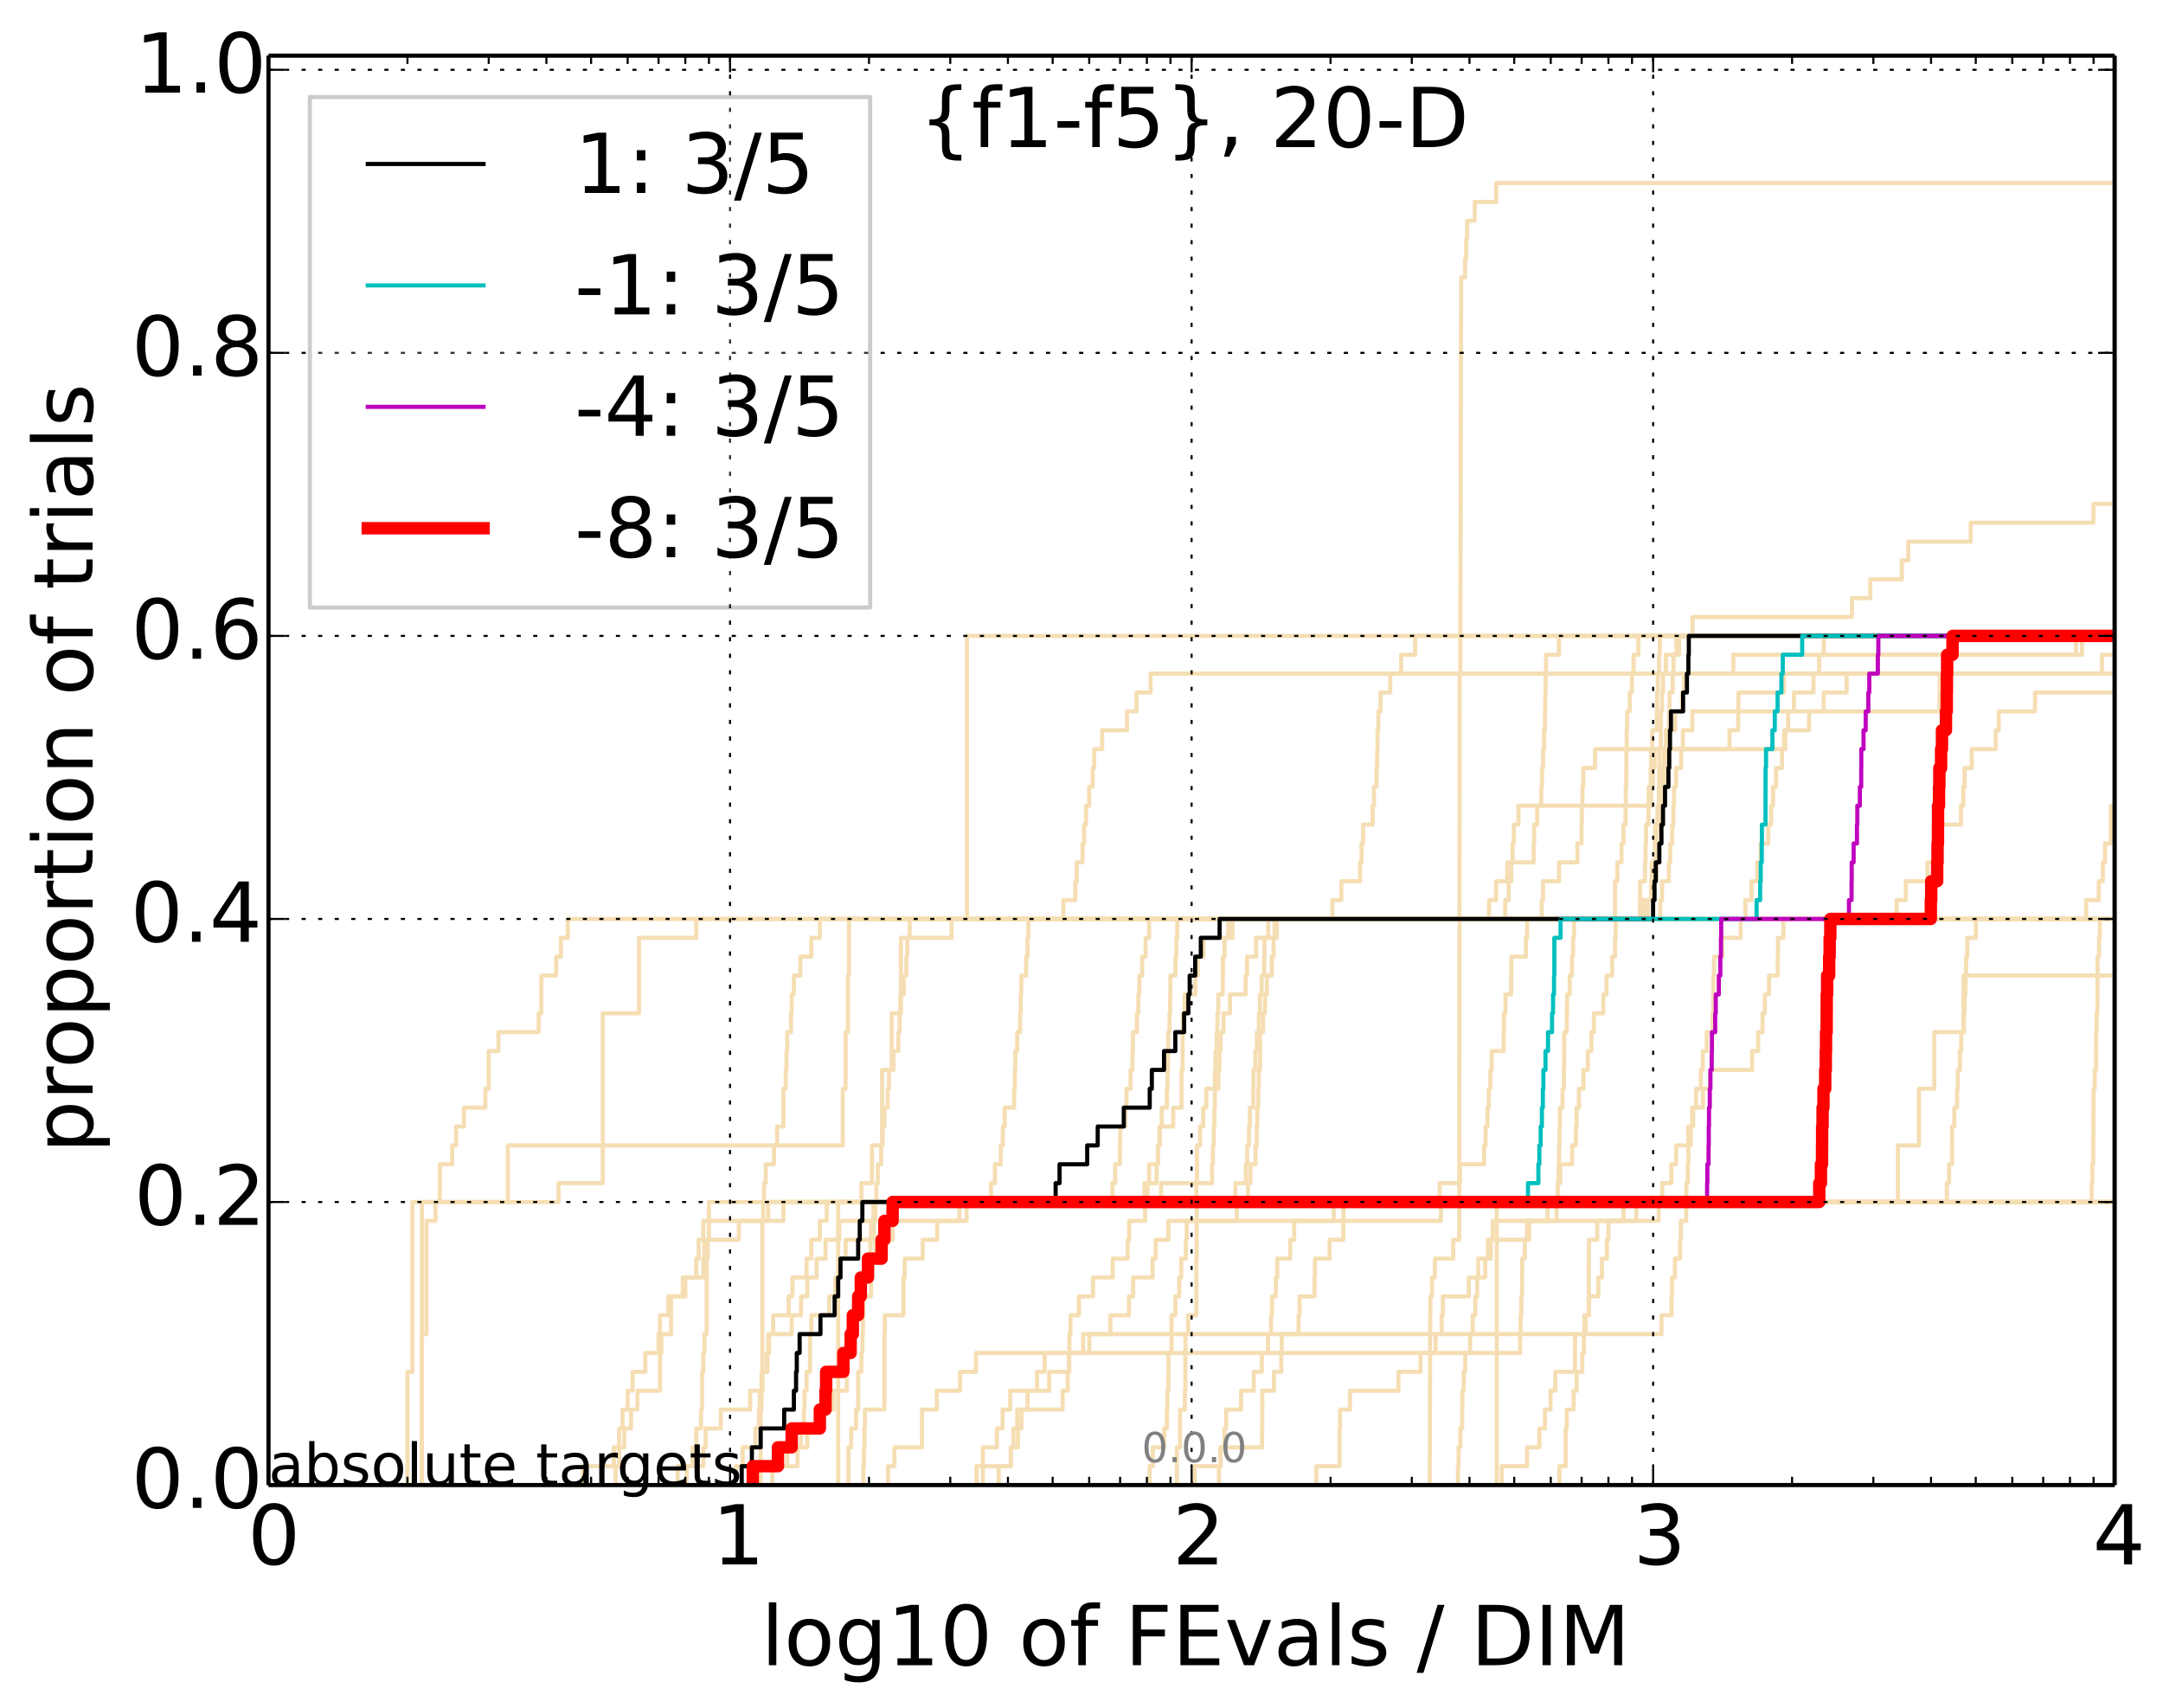 <?xml version="1.0" encoding="utf-8" standalone="no"?>
<!DOCTYPE svg PUBLIC "-//W3C//DTD SVG 1.1//EN"
  "http://www.w3.org/Graphics/SVG/1.1/DTD/svg11.dtd">
<!-- Created with matplotlib (http://matplotlib.org/) -->
<svg height="413pt" version="1.1" viewBox="0 0 523 413" width="523pt" xmlns="http://www.w3.org/2000/svg" xmlns:xlink="http://www.w3.org/1999/xlink">
 <defs>
  <style type="text/css">
*{stroke-linecap:butt;stroke-linejoin:round;}
  </style>
 </defs>
 <g id="figure_1">
  <g id="patch_1">
   <path d="
M0 413.969
L523.834 413.969
L523.834 0
L0 0
z
" style="fill:#ffffff;"/>
  </g>
  <g id="axes_1">
   <g id="patch_2">
    <path d="
M64.922 359.056
L511.322 359.056
L511.322 13.456
L64.922 13.456
z
" style="fill:#ffffff;"/>
   </g>
   <g id="line2d_1">
    <path clip-path="url(#p4b24e7e61f)" d="
M202.666 359.056
L202.666 354.494
L202.666 354.494
L202.666 349.932
L202.666 349.932
L202.666 345.369
L202.666 345.369
L202.666 340.807
L202.666 340.807
L202.666 336.244
L202.666 336.244
L202.666 331.682
L202.666 331.682
L202.666 327.12
L202.666 327.12
L202.666 322.557
L202.666 322.557
L202.666 317.995
L202.666 317.995
L202.666 313.433
L202.666 313.433
L202.666 308.87
L202.666 308.87
L202.666 304.308
L202.666 304.308
L202.666 299.745
L202.666 299.745
L202.666 295.183
L202.666 295.183
L202.666 290.621
L208.264 290.621
L208.264 286.058
L210.838 286.058
L210.838 281.496
L210.838 281.496
L210.838 276.934
L213.283 276.934
L213.283 272.371
L213.283 272.371
L213.283 267.809
L213.283 267.809
L213.283 263.246
L213.283 263.246
L213.283 258.684
L215.609 258.684
L215.609 254.122
L215.609 254.122
L215.609 249.559
L215.609 249.559
L215.609 244.997
L217.83 244.997
L217.83 240.435
L217.83 240.435
L217.83 235.872
L217.83 235.872
L217.83 231.31
L217.83 231.31
L217.83 226.747
L219.953 226.747
L219.953 222.185
L363.956 222.185
L363.956 217.623
L364.8 217.623
L364.8 213.06
L365.424 213.06
L365.424 208.498
L365.732 208.498
L365.732 203.936
L366.039 203.936
L366.039 199.373
L367.148 199.373
L367.148 194.811
L399.259 194.811
L399.259 190.248
L399.668 190.248
L399.668 185.686
L400.074 185.686
L400.074 181.124
L418.173 181.124
L418.173 176.561
L420.282 176.561
L420.282 171.999
L420.341 171.999
L420.341 167.437
L431.366 167.437
L431.366 162.874
L431.366 162.874
L431.366 162.874
L511.322 162.874" style="fill:none;stroke:#f5deb3;stroke-linecap:square;"/>
   </g>
   <g id="line2d_2">
    <path clip-path="url(#p4b24e7e61f)" d="
M361.906 359.056
L361.906 345.369
L361.906 345.369
L361.906 331.682
L361.911 331.682
L361.911 317.995
L361.911 317.995
L361.911 304.308
L361.911 304.308
L361.911 290.621
L458.91 290.621
L458.91 276.934
L463.988 276.934
L463.988 263.246
L467.694 263.246
L467.694 249.559
L474.763 249.559
L474.763 235.872
L474.763 235.872
L474.763 235.872
L511.322 235.872" style="fill:none;stroke:#f5deb3;stroke-linecap:square;"/>
   </g>
   <g id="line2d_3">
    <path clip-path="url(#p4b24e7e61f)" d="
M183.924 359.056
L183.924 354.494
L183.924 354.494
L183.924 349.932
L183.924 349.932
L183.924 345.369
L183.924 345.369
L183.924 340.807
L184.131 340.807
L184.131 336.244
L184.338 336.244
L184.338 331.682
L184.338 331.682
L184.338 327.12
L184.338 327.12
L184.338 322.557
L184.338 322.557
L184.338 317.995
L184.338 317.995
L184.338 313.433
L184.338 313.433
L184.338 308.87
L184.338 308.87
L184.338 304.308
L184.338 304.308
L184.338 299.745
L184.338 299.745
L184.338 295.183
L184.544 295.183
L184.544 290.621
L184.749 290.621
L184.749 286.058
L185.156 286.058
L185.156 281.496
L187.143 281.496
L187.143 276.934
L187.915 276.934
L187.915 272.371
L189.424 272.371
L189.424 267.809
L189.424 267.809
L189.424 263.246
L189.978 263.246
L189.978 258.684
L190.161 258.684
L190.161 254.122
L190.344 254.122
L190.344 249.559
L191.246 249.559
L191.246 244.997
L191.425 244.997
L191.425 240.435
L191.956 240.435
L191.956 235.872
L193.517 235.872
L193.517 231.31
L196.174 231.31
L196.174 226.747
L198.23 226.747
L198.23 222.185
L198.23 222.185
L198.23 222.185
L511.322 222.185" style="fill:none;stroke:#f5deb3;stroke-linecap:square;"/>
   </g>
   <g id="line2d_4">
    <path clip-path="url(#p4b24e7e61f)" d="
M148.85 359.056
L148.85 354.494
L149.701 354.494
L149.701 349.932
L150.949 349.932
L150.949 345.369
L152.565 345.369
L152.565 340.807
L154.128 340.807
L154.128 336.244
L159.58 336.244
L159.58 331.682
L159.58 331.682
L159.58 327.12
L159.922 327.12
L159.922 322.557
L162.254 322.557
L162.254 317.995
L162.254 317.995
L162.254 313.433
L165.097 313.433
L165.097 308.87
L168.359 308.87
L168.359 304.308
L168.929 304.308
L168.929 299.745
L170.05 299.745
L170.05 295.183
L189.424 295.183
L189.424 290.621
L277.488 290.621
L277.488 286.058
L279.671 286.058
L279.671 281.496
L279.988 281.496
L279.988 276.934
L280.359 276.934
L280.359 272.371
L280.896 272.371
L280.896 267.809
L282.146 267.809
L282.146 263.246
L282.31 263.246
L282.31 258.684
L282.392 258.684
L282.392 254.122
L282.474 254.122
L282.474 249.559
L282.772 249.559
L282.772 244.997
L282.934 244.997
L282.934 240.435
L282.988 240.435
L282.988 235.872
L284.212 235.872
L284.212 231.31
L284.422 231.31
L284.422 226.747
L284.656 226.747
L284.656 222.185
L390.5 222.185
L390.5 217.623
L390.503 217.623
L390.503 213.06
L391.08 213.06
L391.08 208.498
L392.069 208.498
L392.069 203.936
L392.569 203.936
L392.569 199.373
L393.053 199.373
L393.053 194.811
L393.097 194.811
L393.097 190.248
L393.222 190.248
L393.222 185.686
L393.255 185.686
L393.255 181.124
L393.327 181.124
L393.327 176.561
L393.416 176.561
L393.416 171.999
L394.073 171.999
L394.073 167.437
L394.566 167.437
L394.566 162.874
L394.99 162.874
L394.99 158.312
L396.142 158.312
L396.142 153.749
L396.142 153.749
L396.142 153.749
L511.322 153.749" style="fill:none;stroke:#f5deb3;stroke-linecap:square;"/>
   </g>
   <g id="line2d_5">
    <path clip-path="url(#p4b24e7e61f)" d="
M237.653 359.056
L237.653 354.494
L237.653 354.494
L237.653 349.932
L241.034 349.932
L241.034 345.369
L242.422 345.369
L242.422 340.807
L244.254 340.807
L244.254 336.244
L253.696 336.244
L253.696 331.682
L258.525 331.682
L258.525 327.12
L258.57 327.12
L258.57 322.557
L258.837 322.557
L258.837 317.995
L260.877 317.995
L260.877 313.433
L264.284 313.433
L264.284 308.87
L269.036 308.87
L269.036 304.308
L272.669 304.308
L272.669 299.745
L273.034 299.745
L273.034 295.183
L276.881 295.183
L276.881 290.621
L289.271 290.621
L289.271 286.058
L293.07 286.058
L293.07 281.496
L293.267 281.496
L293.267 276.934
L293.484 276.934
L293.484 272.371
L293.614 272.371
L293.614 267.809
L293.744 267.809
L293.744 263.246
L293.744 263.246
L293.744 258.684
L293.895 258.684
L293.895 254.122
L294.216 254.122
L294.216 249.559
L294.366 249.559
L294.366 244.997
L294.578 244.997
L294.578 240.435
L295.648 240.435
L295.648 235.872
L295.69 235.872
L295.69 231.31
L296.103 231.31
L296.103 226.747
L296.978 226.747
L296.978 222.185
L524.834 222.185" style="fill:none;stroke:#f5deb3;stroke-linecap:square;"/>
   </g>
   <g id="line2d_6"/>
   <g id="line2d_7">
    <path clip-path="url(#p4b24e7e61f)" d="
M182.872 359.056
L182.872 354.494
L192.83 354.494
L192.83 349.932
L193.687 349.932
L193.687 345.369
L194.363 345.369
L194.363 340.807
L194.53 340.807
L194.53 336.244
L195.029 336.244
L195.029 331.682
L195.849 331.682
L195.849 327.12
L195.849 327.12
L195.849 322.557
L196.174 322.557
L196.174 317.995
L200.498 317.995
L200.498 313.433
L201.954 313.433
L201.954 308.87
L203.228 308.87
L203.228 304.308
L204.469 304.308
L204.469 299.745
L211.313 299.745
L211.313 295.183
L211.313 295.183
L211.313 290.621
L301.761 290.621
L301.761 286.058
L302.361 286.058
L302.361 281.496
L303.574 281.496
L303.574 276.934
L303.872 276.934
L303.872 272.371
L304.012 272.371
L304.012 267.809
L304.239 267.809
L304.239 263.246
L304.36 263.246
L304.36 258.684
L304.671 258.684
L304.671 254.122
L304.688 254.122
L304.688 249.559
L305.406 249.559
L305.406 244.997
L305.879 244.997
L305.879 240.435
L306.33 240.435
L306.33 235.872
L307.514 235.872
L307.514 231.31
L307.951 231.31
L307.951 226.747
L308.176 226.747
L308.176 222.185
L401.436 222.185
L401.436 217.623
L401.871 217.623
L401.871 213.06
L403.521 213.06
L403.521 208.498
L403.849 208.498
L403.849 203.936
L404.341 203.936
L404.341 199.373
L404.609 199.373
L404.609 194.811
L404.773 194.811
L404.773 190.248
L405.279 190.248
L405.279 185.686
L406.491 185.686
L406.491 181.124
L406.911 181.124
L406.911 176.561
L409.194 176.561
L409.194 171.999
L468.975 171.999
L468.975 167.437
L469.017 167.437
L469.017 162.874
L471.716 162.874
L471.716 158.312
L473.157 158.312
L473.157 153.749
L524.834 153.749" style="fill:none;stroke:#f5deb3;stroke-linecap:square;"/>
   </g>
   <g id="line2d_8">
    <path clip-path="url(#p4b24e7e61f)" d="
M377.05 359.056
L377.05 354.494
L378.558 354.494
L378.562 345.369
L378.828 345.369
L378.828 340.807
L380.481 340.807
L380.481 336.244
L381.225 336.244
L381.225 331.682
L382.573 331.682
L382.573 327.12
L382.978 327.12
L382.978 322.557
L383.387 322.557
L383.387 317.995
L384.172 317.995
L384.172 313.433
L386.455 313.433
L386.455 308.87
L387.336 308.87
L387.336 304.308
L388.538 304.308
L388.538 299.745
L388.9 299.745
L388.9 295.183
L392.58 295.183
L392.58 290.621
L505.749 290.621
L505.749 286.058
L505.917 286.058
L505.917 281.496
L506.122 281.496
L506.207 263.246
L506.482 263.246
L506.482 258.684
L506.806 258.684
L506.85 249.559
L506.951 249.559
L506.951 244.997
L507.142 244.997
L507.184 231.31
L507.539 231.31
L507.539 226.747
L507.722 226.747
L507.722 222.185
L521.466 222.185
L521.466 217.623
L524.543 217.623
L524.543 213.06
L524.834 213.06
L524.834 213.06" style="fill:none;stroke:#f5deb3;stroke-linecap:square;"/>
   </g>
   <g id="line2d_9">
    <path clip-path="url(#p4b24e7e61f)" d="
M177.954 359.056
L177.954 354.494
L179.574 354.494
L179.574 349.932
L182.659 349.932
L182.659 345.369
L183.506 345.369
L183.506 340.807
L183.715 340.807
L183.715 336.244
L184.338 336.244
L184.338 331.682
L185.56 331.682
L185.56 327.12
L185.761 327.12
L185.761 322.557
L186.948 322.557
L186.948 317.995
L190.707 317.995
L190.707 313.433
L191.603 313.433
L191.603 308.87
L195.029 308.87
L195.029 304.308
L196.174 304.308
L196.174 299.745
L198.23 299.745
L198.23 295.183
L199.904 295.183
L199.904 290.621
L298.704 290.621
L298.704 286.058
L301.246 286.058
L301.246 281.496
L301.559 281.496
L301.559 276.934
L302.016 276.934
L302.016 272.371
L302.216 272.371
L302.216 267.809
L303.025 267.809
L303.025 263.246
L303.078 263.246
L303.078 258.684
L303.539 258.684
L303.539 254.122
L303.907 254.122
L303.907 249.559
L304.395 249.559
L304.395 244.997
L304.637 244.997
L304.637 240.435
L305.049 240.435
L305.049 235.872
L305.677 235.872
L305.677 231.31
L305.744 231.31
L305.744 226.747
L308.733 226.747
L308.733 222.185
L396.531 222.185
L396.531 217.623
L396.591 217.623
L396.591 213.06
L397.753 213.06
L397.753 208.498
L397.887 208.498
L397.887 203.936
L398 203.936
L398 199.373
L398.606 199.373
L398.606 194.811
L398.643 194.811
L398.643 190.248
L399.129 190.248
L399.129 185.686
L399.217 185.686
L399.217 181.124
L399.486 181.124
L399.486 176.561
L400.643 176.561
L400.643 171.999
L400.686 171.999
L400.686 167.437
L400.85 167.437
L400.85 162.874
L401.152 162.874
L401.152 158.312
L401.337 158.312
L401.337 153.749
L401.337 153.749
L401.337 153.749
L511.322 153.749" style="fill:none;stroke:#f5deb3;stroke-linecap:square;"/>
   </g>
   <g id="line2d_10">
    <path clip-path="url(#p4b24e7e61f)" d="
M214.736 359.056
L214.736 354.494
L216.254 354.494
L216.254 349.932
L222.926 349.932
L222.926 345.369
L222.926 345.369
L222.926 340.807
L226.511 340.807
L226.511 336.244
L232.133 336.244
L232.133 331.682
L235.977 331.682
L235.977 327.12
L367.564 327.12
L367.564 322.557
L367.681 322.557
L367.681 317.995
L367.855 317.995
L367.855 313.433
L368.037 313.433
L368.037 308.87
L368.051 308.87
L368.051 304.308
L368.694 304.308
L368.694 299.745
L369.233 299.745
L369.233 295.183
L401.074 295.183
L401.074 290.621
L524.834 290.621" style="fill:none;stroke:#f5deb3;stroke-linecap:square;"/>
   </g>
   <g id="line2d_11">
    <path clip-path="url(#p4b24e7e61f)" d="
M140.948 359.056
L140.948 354.494
L148.42 354.494
L148.42 349.932
L149.701 349.932
L149.701 345.369
L150.536 345.369
L150.536 340.807
L151.763 340.807
L151.763 336.244
L152.96 336.244
L152.96 331.682
L156.014 331.682
L156.014 327.12
L159.235 327.12
L159.235 322.557
L159.58 322.557
L159.58 317.995
L161.599 317.995
L161.599 313.433
L165.707 313.433
L165.707 308.87
L170.05 308.87
L170.05 304.308
L170.326 304.308
L170.326 299.745
L178.655 299.745
L178.655 295.183
L185.761 295.183
L185.761 290.621
L268.964 290.621
L268.964 286.058
L269.643 286.058
L269.643 281.496
L270.765 281.496
L270.765 276.934
L270.869 276.934
L270.869 272.371
L272.099 272.371
L272.099 267.809
L272.368 267.809
L272.368 263.246
L273.364 263.246
L273.364 258.684
L273.822 258.684
L273.822 254.122
L273.919 254.122
L273.919 249.559
L274.884 249.559
L274.884 244.997
L275.233 244.997
L275.233 240.435
L275.485 240.435
L275.485 235.872
L276.173 235.872
L276.173 231.31
L277.003 231.31
L277.003 226.747
L277.849 226.747
L277.849 222.185
L277.849 222.185
L277.849 222.185
L511.322 222.185" style="fill:none;stroke:#f5deb3;stroke-linecap:square;"/>
   </g>
   <g id="line2d_12">
    <path clip-path="url(#p4b24e7e61f)" d="
M102.022 359.056
L102.022 354.494
L102.022 354.494
L102.022 349.932
L102.022 349.932
L102.022 345.369
L102.022 345.369
L102.022 340.807
L102.022 340.807
L102.022 336.244
L102.022 336.244
L102.022 331.682
L102.022 331.682
L102.022 327.12
L102.022 327.12
L102.022 322.557
L102.022 322.557
L102.022 317.995
L102.022 317.995
L102.022 313.433
L102.022 313.433
L102.022 308.87
L102.022 308.87
L102.022 304.308
L102.022 304.308
L102.022 299.745
L102.022 299.745
L102.022 295.183
L102.022 295.183
L102.022 290.621
L135.05 290.621
L135.05 286.058
L145.751 286.058
L145.751 281.496
L145.751 281.496
L145.751 276.934
L145.751 276.934
L145.751 272.371
L145.751 272.371
L145.751 267.809
L145.751 267.809
L145.751 263.246
L145.751 263.246
L145.751 258.684
L145.751 258.684
L145.751 254.122
L145.751 254.122
L145.751 249.559
L145.751 249.559
L145.751 244.997
L154.511 244.997
L154.511 240.435
L154.511 240.435
L154.511 235.872
L154.511 235.872
L154.511 231.31
L154.511 231.31
L154.511 226.747
L168.359 226.747
L168.359 222.185
L360.046 222.185
L360.046 217.623
L361.747 217.623
L361.747 213.06
L364.455 213.06
L364.455 208.498
L370.834 208.498
L370.834 203.936
L370.948 203.936
L370.948 199.373
L371.684 199.373
L371.684 194.811
L372.655 194.811
L372.655 190.248
L372.85 190.248
L372.85 185.686
L373.115 185.686
L373.115 181.124
L373.362 181.124
L373.362 176.561
L373.554 176.561
L373.554 171.999
L373.641 171.999
L373.641 167.437
L373.728 167.437
L373.728 162.874
L373.815 162.874
L373.815 158.312
L376.926 158.312
L376.926 153.749
L376.926 153.749
L376.926 153.749
L511.322 153.749" style="fill:none;stroke:#f5deb3;stroke-linecap:square;"/>
   </g>
   <g id="line2d_13">
    <path clip-path="url(#p4b24e7e61f)" d="
M284.552 359.056
L284.552 354.494
L284.552 354.494
L284.552 349.932
L285.329 349.932
L285.329 345.369
L285.329 345.369
L285.329 340.807
L286.495 340.807
L286.495 336.244
L286.62 336.244
L286.62 331.682
L286.62 331.682
L286.62 327.12
L286.62 327.12
L286.62 322.557
L287.291 322.557
L287.291 317.995
L289.271 317.995
L289.271 313.433
L289.271 313.433
L289.271 308.87
L289.271 308.87
L289.271 304.308
L289.366 304.308
L289.366 299.745
L289.366 299.745
L289.366 295.183
L289.366 295.183
L289.366 290.621
L289.366 290.621
L289.366 290.621
L511.322 290.621" style="fill:none;stroke:#f5deb3;stroke-linecap:square;"/>
   </g>
   <g id="line2d_14">
    <path clip-path="url(#p4b24e7e61f)" d="
M166.009 359.056
L166.009 354.494
L167.491 354.494
L167.491 349.932
L168.359 349.932
L168.359 345.369
L169.493 345.369
L169.493 340.807
L169.772 340.807
L169.772 336.244
L169.772 336.244
L169.772 331.682
L170.05 331.682
L170.05 327.12
L170.326 327.12
L170.326 322.557
L170.874 322.557
L170.874 317.995
L170.874 317.995
L170.874 313.433
L170.874 313.433
L170.874 308.87
L170.874 308.87
L170.874 304.308
L171.145 304.308
L171.145 299.745
L171.415 299.745
L171.415 295.183
L171.415 295.183
L171.415 290.621
L239.604 290.621
L239.604 286.058
L240.584 286.058
L240.584 281.496
L241.985 281.496
L241.985 276.934
L242.484 276.934
L242.484 272.371
L242.918 272.371
L242.918 267.809
L245.203 267.809
L245.203 263.246
L245.379 263.246
L245.379 258.684
L245.496 258.684
L245.496 254.122
L245.961 254.122
L245.961 249.559
L246.65 249.559
L246.65 244.997
L246.821 244.997
L246.821 240.435
L246.934 240.435
L246.934 235.872
L248.11 235.872
L248.11 231.31
L248.441 231.31
L248.441 226.747
L248.66 226.747
L248.66 222.185
L257.122 222.185
L257.122 217.623
L260.019 217.623
L260.019 213.06
L260.364 213.06
L260.364 208.498
L261.762 208.498
L261.762 203.936
L262.136 203.936
L262.136 199.373
L262.59 199.373
L262.59 194.811
L263.363 194.811
L263.363 190.248
L264.204 190.248
L264.204 185.686
L264.56 185.686
L264.56 181.124
L266.491 181.124
L266.491 176.561
L272.502 176.561
L272.502 171.999
L274.789 171.999
L274.789 167.437
L278.207 167.437
L278.207 162.874
L508.245 162.874
L508.245 158.312
L508.245 158.312
L508.245 158.312
L511.322 158.312" style="fill:none;stroke:#f5deb3;stroke-linecap:square;"/>
   </g>
   <g id="line2d_15"/>
   <g id="line2d_16">
    <path clip-path="url(#p4b24e7e61f)" d="
M294.748 359.056
L294.748 354.494
L295.148 354.494
L295.148 349.932
L296.061 349.932
L296.061 345.369
L296.471 345.369
L296.471 340.807
L300.086 340.807
L300.086 336.244
L303.149 336.244
L303.149 331.682
L305.1 331.682
L305.1 327.12
L306.596 327.12
L306.596 322.557
L307.319 322.557
L307.319 317.995
L307.563 317.995
L307.563 313.433
L308.479 313.433
L308.479 308.87
L308.828 308.87
L308.828 304.308
L311.965 304.308
L311.965 299.745
L312.919 299.745
L312.919 295.183
L322.486 295.183
L322.486 290.621
L376.654 290.621
L376.654 286.058
L377.274 286.058
L377.274 281.496
L380.13 281.496
L380.13 276.934
L381.005 276.934
L381.005 272.371
L381.207 272.371
L381.207 267.809
L381.79 267.809
L381.79 263.246
L382.872 263.246
L382.872 258.684
L383.928 258.684
L383.928 254.122
L384.779 254.122
L384.779 249.559
L385.392 249.559
L385.392 244.997
L387.676 244.997
L387.676 240.435
L388.441 240.435
L388.441 235.872
L389.816 235.872
L389.816 231.31
L390.512 231.31
L390.512 226.747
L390.659 226.747
L390.659 222.185
L398.445 222.185
L398.445 217.623
L399.278 217.623
L399.278 213.06
L400.562 213.06
L400.562 208.498
L401.017 208.498
L401.017 203.936
L401.461 203.936
L401.461 199.373
L401.662 199.373
L401.662 194.811
L401.822 194.811
L401.915 185.686
L402.372 185.686
L402.372 181.124
L402.912 181.124
L402.912 176.561
L403.555 176.561
L403.555 171.999
L403.682 171.999
L403.682 167.437
L404.455 167.437
L404.455 162.874
L404.657 162.874
L404.657 158.312
L405.361 158.312
L405.361 153.749
L409.246 153.749
L409.246 149.187
L447.791 149.187
L447.791 144.625
L452.221 144.625
L452.221 140.062
L459.846 140.062
L459.846 135.5
L461.405 135.5
L461.405 130.938
L476.504 130.938
L476.504 126.375
L506.178 126.375
L506.178 121.813
L519.095 121.813
L519.095 117.25
L524.834 117.25
L524.834 117.25" style="fill:none;stroke:#f5deb3;stroke-linecap:square;"/>
   </g>
   <g id="line2d_17">
    <path clip-path="url(#p4b24e7e61f)" d="
M318.29 359.056
L318.29 354.494
L323.896 354.494
L323.896 349.932
L323.896 349.932
L323.896 345.369
L324.012 345.369
L324.012 340.807
L326.402 340.807
L326.402 336.244
L338.145 336.244
L338.145 331.682
L343.478 331.682
L343.478 327.12
L347.12 327.12
L347.12 322.557
L348.583 322.557
L348.583 317.995
L348.874 317.995
L348.874 313.433
L355.148 313.433
L355.148 308.87
L357.439 308.87
L357.439 304.308
L360.473 304.308
L360.473 299.745
L369.74 299.745
L369.74 295.183
L374.161 295.183
L374.161 290.621
L524.834 290.621" style="fill:none;stroke:#f5deb3;stroke-linecap:square;"/>
   </g>
   <g id="line2d_18">
    <path clip-path="url(#p4b24e7e61f)" d="
M102.022 359.056
L102.022 354.494
L102.022 354.494
L102.022 349.932
L102.022 349.932
L102.022 345.369
L102.022 345.369
L102.022 340.807
L102.022 340.807
L102.022 336.244
L102.022 336.244
L102.022 331.682
L102.022 331.682
L102.022 327.12
L102.022 327.12
L102.022 322.557
L103.136 322.557
L103.136 317.995
L103.136 317.995
L103.136 313.433
L103.136 313.433
L103.136 308.87
L103.136 308.87
L103.136 304.308
L103.136 304.308
L103.136 299.745
L103.136 299.745
L103.136 295.183
L105.291 295.183
L105.291 290.621
L106.333 290.621
L106.333 286.058
L106.333 286.058
L106.333 281.496
L109.332 281.496
L109.332 276.934
L110.292 276.934
L110.292 272.371
L112.156 272.371
L112.156 267.809
L117.354 267.809
L117.354 263.246
L118.169 263.246
L118.169 258.684
L118.169 258.684
L118.169 254.122
L120.533 254.122
L120.533 249.559
L130.259 249.559
L130.259 244.997
L130.885 244.997
L130.885 240.435
L130.885 240.435
L130.885 235.872
L134.476 235.872
L134.476 231.31
L135.617 231.31
L135.617 226.747
L137.279 226.747
L137.279 222.185
L458.6 222.185
L458.6 217.623
L460.809 217.623
L460.809 213.06
L466.062 213.06
L466.062 208.498
L467.501 208.498
L467.501 203.936
L468.769 203.936
L468.769 199.373
L474.147 199.373
L474.147 194.811
L474.715 194.811
L474.715 190.248
L475.03 190.248
L475.03 185.686
L476.754 185.686
L476.754 181.124
L482.556 181.124
L482.556 176.561
L483.272 176.561
L483.272 171.999
L492.063 171.999
L492.063 167.437
L513.792 167.437
L513.792 162.874
L520.38 162.874
L520.38 158.312
L524.834 158.312" style="fill:none;stroke:#f5deb3;stroke-linecap:square;"/>
   </g>
   <g id="line2d_19">
    <path clip-path="url(#p4b24e7e61f)" d="
M363.112 359.056
L363.112 354.494
L369.242 354.494
L369.242 349.932
L372.2 349.932
L372.2 345.369
L373.566 345.369
L373.566 340.807
L374.899 340.807
L374.899 336.244
L376.042 336.244
L376.042 331.682
L380.819 331.682
L380.819 327.12
L380.826 327.12
L380.826 322.557
L383.088 322.557
L383.088 317.995
L384.152 317.995
L384.152 313.433
L384.175 313.433
L384.175 308.87
L384.182 308.87
L384.182 304.308
L384.189 304.308
L384.189 299.745
L386.203 299.745
L386.203 295.183
L395.659 295.183
L395.659 290.621
L470.753 290.621
L470.753 286.058
L471.265 286.058
L471.265 281.496
L471.99 281.496
L471.99 276.934
L472.014 276.934
L472.014 272.371
L472.54 272.371
L472.54 267.809
L473.2 267.809
L473.2 263.246
L473.388 263.246
L473.388 258.684
L473.885 258.684
L473.885 254.122
L474.208 254.122
L474.208 249.559
L474.858 249.559
L474.858 244.997
L475.036 244.997
L475.036 240.435
L475.225 240.435
L475.225 235.872
L475.389 235.872
L475.389 231.31
L475.68 231.31
L475.68 226.747
L477.742 226.747
L477.742 222.185
L504.412 222.185
L504.412 217.623
L507.465 217.623
L507.465 213.06
L508.437 213.06
L508.437 208.498
L508.991 208.498
L508.991 203.936
L510.364 203.936
L510.364 199.373
L510.372 199.373
L510.372 194.811
L511.379 194.811
L511.379 190.248
L511.527 190.248
L511.527 185.686
L512.21 185.686
L512.21 181.124
L512.608 181.124
L512.608 176.561
L512.906 176.561
L512.906 171.999
L514.447 171.999
L514.447 167.437
L514.888 167.437
L514.888 162.874
L515.748 162.874
L515.748 158.312
L517.14 158.312
L517.14 153.749
L517.14 153.749" style="fill:none;stroke:#f5deb3;stroke-linecap:square;"/>
   </g>
   <g id="line2d_20">
    <path clip-path="url(#p4b24e7e61f)" d="
M163.854 359.056
L163.854 354.494
L170.05 354.494
L170.05 349.932
L170.601 349.932
L170.601 345.369
L174.29 345.369
L174.29 340.807
L181.361 340.807
L181.361 336.244
L184.131 336.244
L184.131 331.682
L185.358 331.682
L185.358 327.12
L185.96 327.12
L185.96 322.557
L191.425 322.557
L191.425 317.995
L193.687 317.995
L193.687 313.433
L195.194 313.433
L195.194 308.87
L197.449 308.87
L197.449 304.308
L199.603 304.308
L199.603 299.745
L202.947 299.745
L202.947 295.183
L211.195 295.183
L211.195 290.621
L276.727 290.621
L276.727 286.058
L277.849 286.058
L277.849 281.496
L279.959 281.496
L279.959 276.934
L280.444 276.934
L280.444 272.371
L283.684 272.371
L283.684 267.809
L285.687 267.809
L285.687 263.246
L285.687 263.246
L285.687 258.684
L285.941 258.684
L285.941 254.122
L285.941 254.122
L285.941 249.559
L286.067 249.559
L286.067 244.997
L286.445 244.997
L286.445 240.435
L289.034 240.435
L289.034 235.872
L289.578 235.872
L289.578 231.31
L291.014 231.31
L291.014 226.747
L297.997 226.747
L297.997 222.185
L372.774 222.185
L372.774 217.623
L373.102 217.623
L373.102 213.06
L376.977 213.06
L376.977 208.498
L381.413 208.498
L381.413 203.936
L382.396 203.936
L382.396 199.373
L382.486 199.373
L382.486 194.811
L382.611 194.811
L382.611 190.248
L382.828 190.248
L382.828 185.686
L385.681 185.686
L385.681 181.124
L431.393 181.124
L431.393 176.561
L437.414 176.561
L437.414 171.999
L440.947 171.999
L440.947 167.437
L446.506 167.437
L446.506 162.874
L453.977 162.874
L453.977 158.312
L501.939 158.312
L501.939 153.749
L501.939 153.749
L501.939 153.749
L511.322 153.749" style="fill:none;stroke:#f5deb3;stroke-linecap:square;"/>
   </g>
   <g id="line2d_21">
    <path clip-path="url(#p4b24e7e61f)" d="
M345.708 359.056
L345.708 354.494
L345.708 354.494
L345.708 354.494
L345.715 354.494
L345.819 317.995
L345.855 317.995
L345.855 313.433
L346.244 313.433
L346.244 308.87
L346.955 308.87
L346.955 304.308
L351.375 304.308
L351.375 299.745
L352.832 299.745
L352.94 162.874
L353.093 162.874
L353.2 108.126
L353.213 108.126
L353.282 67.064
L354.239 67.064
L354.239 62.502
L354.505 62.502
L354.505 57.94
L354.739 57.94
L354.739 53.377
L356.585 53.377
L356.585 48.815
L361.784 48.815
L361.784 44.252
L361.784 44.252
L511.322 44.252
L511.322 44.252" style="fill:none;stroke:#f5deb3;stroke-linecap:square;"/>
   </g>
   <g id="line2d_22">
    <path clip-path="url(#p4b24e7e61f)" d="
M186.752 359.056
L186.752 354.494
L190.344 354.494
L190.344 349.932
L195.194 349.932
L195.194 345.369
L198.074 345.369
L198.074 340.807
L201.522 340.807
L201.522 336.244
L204.74 336.244
L204.74 331.682
L204.875 331.682
L204.875 327.12
L205.546 327.12
L205.546 322.557
L206.729 322.557
L206.729 317.995
L207.118 317.995
L207.118 313.433
L210.599 313.433
L210.599 308.87
L210.838 308.87
L210.838 304.308
L211.667 304.308
L211.667 299.745
L215.825 299.745
L215.825 295.183
L231.979 295.183
L231.979 290.621
L280.755 290.621
L280.755 286.058
L289.413 286.058
L289.413 281.496
L289.413 281.496
L289.413 276.934
L290.185 276.934
L290.185 272.371
L290.923 272.371
L290.923 267.809
L291.672 267.809
L291.672 263.246
L294.6 263.246
L294.6 258.684
L294.853 258.684
L294.853 254.122
L295.127 254.122
L295.127 249.559
L295.835 249.559
L295.835 244.997
L297.401 244.997
L297.401 240.435
L301.172 240.435
L301.172 235.872
L301.523 235.872
L301.523 231.31
L303.715 231.31
L303.715 226.747
L306.646 226.747
L306.646 222.185
L322.175 222.185
L322.175 217.623
L324.323 217.623
L324.323 213.06
L328.858 213.06
L328.858 208.498
L329.212 208.498
L329.212 203.936
L329.584 203.936
L329.584 199.373
L331.897 199.373
L331.897 194.811
L332.211 194.811
L332.211 190.248
L332.841 190.248
L332.841 185.686
L332.995 185.686
L332.995 181.124
L333.091 181.124
L333.091 176.561
L333.272 176.561
L333.272 171.999
L333.823 171.999
L333.823 167.437
L336.154 167.437
L336.154 162.874
L338.797 162.874
L338.797 158.312
L342.169 158.312
L342.169 153.749
L342.169 153.749
L342.169 153.749
L511.322 153.749" style="fill:none;stroke:#f5deb3;stroke-linecap:square;"/>
   </g>
   <g id="line2d_23">
    <path clip-path="url(#p4b24e7e61f)" d="
M236.119 359.056
L236.119 354.494
L244.373 354.494
L244.373 349.932
L246.134 349.932
L246.134 345.369
L246.991 345.369
L246.991 340.807
L248.441 340.807
L248.441 336.244
L250.748 336.244
L250.748 331.682
L252.599 331.682
L252.599 327.12
L263.404 327.12
L263.404 322.557
L401.736 322.557
L401.736 317.995
L404.178 317.995
L404.178 313.433
L404.277 313.433
L404.277 308.87
L405.004 308.87
L405.004 304.308
L406.24 304.308
L406.24 299.745
L406.415 299.745
L406.415 295.183
L407.721 295.183
L407.721 290.621
L407.76 290.621
L407.76 286.058
L408.077 286.058
L408.077 281.496
L408.246 281.496
L408.246 276.934
L408.794 276.934
L408.794 272.371
L409.166 272.371
L409.166 267.809
L411.73 267.809
L411.73 263.246
L413.48 263.246
L413.48 258.684
L423.664 258.684
L423.664 254.122
L425.113 254.122
L425.113 249.559
L426.189 249.559
L426.189 244.997
L426.731 244.997
L426.731 240.435
L427.74 240.435
L427.74 235.872
L429.847 235.872
L429.847 231.31
L429.906 231.31
L429.906 226.747
L431.227 226.747
L431.227 222.185
L431.227 222.185
L431.227 222.185
L511.322 222.185" style="fill:none;stroke:#f5deb3;stroke-linecap:square;"/>
   </g>
   <g id="line2d_24">
    <path clip-path="url(#p4b24e7e61f)" d="
M288.843 359.056
L288.843 354.494
L295.106 354.494
L295.106 349.932
L305.151 349.932
L305.151 345.369
L305.202 345.369
L305.202 340.807
L305.219 340.807
L305.219 336.244
L308.031 336.244
L308.031 331.682
L309.814 331.682
L309.814 327.12
L309.907 327.12
L309.907 322.557
L313.982 322.557
L313.982 317.995
L314.223 317.995
L314.223 313.433
L317.859 313.433
L317.859 308.87
L317.951 308.87
L317.951 304.308
L321.461 304.308
L321.461 299.745
L324.803 299.745
L324.803 295.183
L324.848 295.183
L324.848 290.621
L401.938 290.621
L401.938 286.058
L404.116 286.058
L404.116 281.496
L405.264 281.496
L405.264 276.934
L408.222 276.934
L408.222 272.371
L409.415 272.371
L409.415 267.809
L410.106 267.809
L410.106 263.246
L411.26 263.246
L411.26 258.684
L411.701 258.684
L411.701 254.122
L412.685 254.122
L412.685 249.559
L414.067 249.559
L414.067 244.997
L414.263 244.997
L414.263 240.435
L414.297 240.435
L414.297 235.872
L414.435 235.872
L414.435 231.31
L416.419 231.31
L416.419 226.747
L420.881 226.747
L420.881 222.185
L422.034 222.185
L422.034 217.623
L423.501 217.623
L423.501 213.06
L424.853 213.06
L424.853 208.498
L425.684 208.498
L425.684 203.936
L427.578 203.936
L427.578 199.373
L428.246 199.373
L428.246 194.811
L428.713 194.811
L428.713 190.248
L429.45 190.248
L429.45 185.686
L430.88 185.686
L430.88 181.124
L431.684 181.124
L431.684 176.561
L432.36 176.561
L432.36 171.999
L433.753 171.999
L433.753 167.437
L438.487 167.437
L438.487 162.874
L439.854 162.874
L439.854 158.312
L440.962 158.312
L440.962 153.749
L440.962 153.749
L440.962 153.749
L511.322 153.749" style="fill:none;stroke:#f5deb3;stroke-linecap:square;"/>
   </g>
   <g id="line2d_25">
    <path clip-path="url(#p4b24e7e61f)" d="
M241.48 359.056
L241.48 354.494
L244.433 354.494
L244.433 349.932
L245.026 349.932
L245.026 345.369
L245.961 345.369
L245.961 340.807
L256.938 340.807
L256.938 336.244
L258.167 336.244
L258.167 331.682
L258.436 331.682
L258.436 327.12
L261.887 327.12
L261.887 322.557
L268.494 322.557
L268.494 317.995
L272.968 317.995
L272.968 313.433
L273.984 313.433
L273.984 308.87
L278.68 308.87
L278.68 304.308
L279.44 304.308
L279.44 299.745
L282.501 299.745
L282.501 295.183
L348.401 295.183
L348.401 290.621
L522.659 290.621
L522.659 286.058
L522.691 286.058
L522.691 281.496
L523.654 281.496
L523.654 276.934
L523.785 276.934
L523.785 272.371
L523.851 272.371
L523.851 267.809
L523.862 267.809
L523.862 263.246
L523.996 263.246
L523.996 258.684
L524.032 258.684
L524.032 254.122
L524.418 254.122
L524.418 249.559
L524.728 249.559
L524.728 244.997
L524.744 244.997
L524.744 240.435
L524.756 240.435
L524.756 235.872
L524.832 235.872
L524.832 231.31
L524.834 231.31" style="fill:none;stroke:#f5deb3;stroke-linecap:square;"/>
   </g>
   <g id="line2d_26">
    <path clip-path="url(#p4b24e7e61f)" d="
M277.968 359.056
L277.968 354.494
L278.739 354.494
L278.739 349.932
L281.483 349.932
L281.483 345.369
L282.146 345.369
L282.146 340.807
L282.255 340.807
L282.255 336.244
L282.501 336.244
L282.501 331.682
L282.528 331.682
L282.528 327.12
L283.257 327.12
L283.257 322.557
L283.257 322.557
L283.257 317.995
L284.186 317.995
L284.186 313.433
L285.123 313.433
L285.123 308.87
L285.61 308.87
L285.61 304.308
L286.72 304.308
L286.72 299.745
L286.944 299.745
L286.944 295.183
L299.053 295.183
L299.053 290.621
L348.1 290.621
L348.1 286.058
L353.016 286.058
L353.016 281.496
L358.845 281.496
L358.845 276.934
L359.21 276.934
L359.21 272.371
L359.644 272.371
L359.644 267.809
L359.975 267.809
L359.975 263.246
L360.364 263.246
L360.364 258.684
L360.68 258.684
L360.68 254.122
L363.579 254.122
L363.579 249.559
L363.635 249.559
L363.635 244.997
L364.001 244.997
L364.001 240.435
L365.389 240.435
L365.389 235.872
L365.429 235.872
L365.429 231.31
L368.946 231.31
L368.946 226.747
L369.252 226.747
L369.252 222.185
L397.503 222.185
L397.503 217.623
L399.893 217.623
L399.893 213.06
L400.002 213.06
L400.002 208.498
L400.374 208.498
L400.374 203.936
L400.417 203.936
L400.417 199.373
L401.957 199.373
L401.957 194.811
L402.495 194.811
L402.495 190.248
L402.671 190.248
L402.671 185.686
L402.687 185.686
L402.687 181.124
L402.796 181.124
L402.796 176.561
L405.054 176.561
L405.054 171.999
L406.68 171.999
L406.68 167.437
L407.157 167.437
L407.157 162.874
L419.096 162.874
L419.096 158.312
L503.426 158.312
L503.426 153.749
L524.834 153.749" style="fill:none;stroke:#f5deb3;stroke-linecap:square;"/>
   </g>
   <g id="line2d_27">
    <path clip-path="url(#p4b24e7e61f)" d="
M352.525 359.056
L352.525 354.494
L352.672 354.494
L352.672 349.932
L353.112 349.932
L353.112 345.369
L353.541 345.369
L353.541 340.807
L353.578 340.807
L353.578 336.244
L353.923 336.244
L353.923 331.682
L354.289 331.682
L354.289 327.12
L355.457 327.12
L355.457 322.557
L356.111 322.557
L356.111 317.995
L356.715 317.995
L356.715 313.433
L357.177 313.433
L357.177 308.87
L359.126 308.87
L359.126 304.308
L359.749 304.308
L359.749 299.745
L360.918 299.745
L360.918 295.183
L376.368 295.183
L376.368 290.621
L376.368 290.621
L376.368 290.621
L511.322 290.621" style="fill:none;stroke:#f5deb3;stroke-linecap:square;"/>
   </g>
   <g id="line2d_28">
    <path clip-path="url(#p4b24e7e61f)" d="
M208.765 359.056
L208.765 354.494
L208.89 354.494
L208.89 349.932
L209.014 349.932
L209.014 345.369
L209.137 345.369
L209.137 340.807
L213.847 340.807
L213.847 336.244
L213.847 336.244
L213.847 331.682
L213.847 331.682
L213.847 327.12
L213.847 327.12
L213.847 322.557
L213.959 322.557
L213.959 317.995
L218.446 317.995
L218.446 313.433
L218.446 313.433
L218.446 308.87
L218.751 308.87
L218.751 304.308
L223.112 304.308
L223.112 299.745
L226.597 299.745
L226.597 295.183
L233.722 295.183
L233.722 290.621
L376.712 290.621
L376.712 286.058
L376.868 286.058
L376.868 281.496
L376.984 281.496
L376.984 276.934
L377.093 276.934
L377.093 272.371
L377.158 272.371
L377.158 267.809
L377.818 267.809
L377.818 263.246
L378.129 263.246
L378.129 258.684
L378.205 258.684
L378.205 254.122
L378.224 254.122
L378.224 249.559
L378.824 249.559
L378.824 244.997
L378.906 244.997
L378.906 240.435
L379.539 240.435
L379.539 235.872
L380.09 235.872
L380.09 231.31
L380.351 231.31
L380.351 226.747
L380.596 226.747
L380.596 222.185
L397.23 222.185
L397.23 217.623
L399.212 217.623
L399.212 213.06
L399.354 213.06
L399.354 208.498
L400.117 208.498
L400.117 203.936
L400.161 203.936
L400.161 199.373
L400.75 199.373
L400.75 194.811
L401.107 194.811
L401.107 190.248
L401.194 190.248
L401.194 185.686
L401.239 185.686
L401.239 181.124
L401.552 181.124
L401.552 176.561
L401.564 176.561
L401.564 171.999
L401.871 171.999
L401.871 167.437
L402.089 167.437
L402.089 162.874
L402.801 162.874
L402.801 158.312
L405.978 158.312
L405.978 153.749
L405.978 153.749
L405.978 153.749
L511.322 153.749" style="fill:none;stroke:#f5deb3;stroke-linecap:square;"/>
   </g>
   <g id="line2d_29">
    <path clip-path="url(#p4b24e7e61f)" d="
M98.517 359.056
L98.517 354.494
L98.517 354.494
L98.517 349.932
L98.517 349.932
L98.517 345.369
L98.517 345.369
L98.517 340.807
L98.517 340.807
L98.517 336.244
L98.517 336.244
L98.517 331.682
L99.714 331.682
L99.714 327.12
L99.714 327.12
L99.714 322.557
L99.714 322.557
L99.714 317.995
L99.714 317.995
L99.714 313.433
L99.714 313.433
L99.714 308.87
L99.714 308.87
L99.714 304.308
L99.714 304.308
L99.714 299.745
L99.714 299.745
L99.714 295.183
L99.714 295.183
L99.714 290.621
L122.788 290.621
L122.788 286.058
L122.788 286.058
L122.788 281.496
L122.788 281.496
L122.788 276.934
L203.783 276.934
L203.783 272.371
L203.783 272.371
L203.783 267.809
L203.783 267.809
L203.783 263.246
L204.469 263.246
L204.469 258.684
L204.469 258.684
L204.469 254.122
L204.469 254.122
L204.469 249.559
L205.01 249.559
L205.01 244.997
L205.01 244.997
L205.01 240.435
L205.01 240.435
L205.01 235.872
L205.279 235.872
L205.279 231.31
L205.279 231.31
L205.279 226.747
L205.279 226.747
L205.279 222.185
L205.279 222.185
L205.279 222.185
L511.322 222.185" style="fill:none;stroke:#f5deb3;stroke-linecap:square;"/>
   </g>
   <g id="line2d_30">
    <path clip-path="url(#p4b24e7e61f)" d="
M205.145 359.056
L205.145 354.494
L205.145 354.494
L205.145 349.932
L205.811 349.932
L205.811 345.369
L206.989 345.369
L206.989 340.807
L207.503 340.807
L207.503 336.244
L207.503 336.244
L207.503 331.682
L208.264 331.682
L208.264 327.12
L208.515 327.12
L208.515 322.557
L208.64 322.557
L208.64 317.995
L208.765 317.995
L208.765 313.433
L209.137 313.433
L209.137 308.87
L209.874 308.87
L209.874 304.308
L210.479 304.308
L210.479 299.745
L210.599 299.745
L210.599 295.183
L211.667 295.183
L211.667 290.621
L211.901 290.621
L211.901 286.058
L212.25 286.058
L212.25 281.496
L213.055 281.496
L213.055 276.934
L213.396 276.934
L213.396 272.371
L213.847 272.371
L213.847 267.809
L214.626 267.809
L214.626 263.246
L214.956 263.246
L214.956 258.684
L216.04 258.684
L216.04 254.122
L217.206 254.122
L217.206 249.559
L217.519 249.559
L217.519 244.997
L217.726 244.997
L217.726 240.435
L218.548 240.435
L218.548 235.872
L219.155 235.872
L219.155 231.31
L219.356 231.31
L219.356 226.747
L230.09 226.747
L230.09 222.185
L233.797 222.185
L233.797 217.623
L233.797 217.623
L233.797 213.06
L233.797 213.06
L233.797 208.498
L233.797 208.498
L233.797 203.936
L233.797 203.936
L233.797 199.373
L233.797 199.373
L233.797 194.811
L233.797 194.811
L233.797 190.248
L233.797 190.248
L233.797 185.686
L233.797 185.686
L233.797 181.124
L233.797 181.124
L233.797 176.561
L233.797 176.561
L233.797 171.999
L233.797 171.999
L233.797 167.437
L233.797 167.437
L233.797 162.874
L233.797 162.874
L233.797 158.312
L233.797 158.312
L233.797 153.749
L233.797 153.749
L233.797 153.749
L511.322 153.749" style="fill:none;stroke:#f5deb3;stroke-linecap:square;"/>
   </g>
   <g id="line2d_31">
    <path clip-path="url(#p4b24e7e61f)" d="
M179.346 359.056
L179.346 354.494
L181.798 354.494
L181.798 349.932
L183.924 349.932
L183.924 345.369
L189.609 345.369
L189.609 340.807
L191.956 340.807
L191.956 336.244
L192.482 336.244
L192.482 331.682
L192.656 331.682
L192.656 327.12
L193.346 327.12
L193.346 322.557
L198.384 322.557
L198.384 317.995
L201.81 317.995
L201.81 313.433
L202.666 313.433
L202.666 308.87
L203.228 308.87
L203.228 304.308
L207.503 304.308
L207.503 299.745
L207.885 299.745
L207.885 295.183
L208.515 295.183
L208.515 290.621
L255.248 290.621
L255.248 286.058
L256.194 286.058
L256.194 281.496
L262.876 281.496
L262.876 276.934
L265.419 276.934
L265.419 272.371
L271.726 272.371
L271.726 267.809
L277.998 267.809
L277.998 263.246
L278.503 263.246
L278.503 258.684
L281.455 258.684
L281.455 254.122
L284.186 254.122
L284.186 249.559
L286.319 249.559
L286.319 244.997
L287.34 244.997
L287.34 240.435
L287.659 240.435
L287.659 235.872
L288.986 235.872
L288.986 231.31
L290.348 231.31
L290.348 226.747
L294.896 226.747
L294.896 222.185
L399.707 222.185
L399.707 217.623
L400.055 217.623
L400.055 213.06
L400.362 213.06
L400.362 208.498
L401.22 208.498
L401.22 203.936
L401.727 203.936
L401.727 199.373
L402.109 199.373
L402.109 194.811
L402.596 194.811
L402.596 190.248
L403.416 190.248
L403.416 185.686
L403.617 185.686
L403.617 181.124
L403.796 181.124
L403.796 176.561
L404.02 176.561
L404.02 171.999
L406.965 171.999
L406.965 167.437
L407.891 167.437
L407.891 162.874
L408.242 162.874
L408.242 158.312
L408.348 158.312
L408.348 153.749
L408.348 153.749
L408.348 153.749
L511.322 153.749" style="fill:none;stroke:#000000;stroke-linecap:square;"/>
   </g>
   <g id="line2d_32"/>
   <g id="line2d_33">
    <path clip-path="url(#p4b24e7e61f)" d="
M182.014 359.056
L182.014 354.494
L188.106 354.494
L188.106 349.932
L191.425 349.932
L191.425 345.369
L198.23 345.369
L198.23 340.807
L199.603 340.807
L199.603 336.244
L199.754 336.244
L199.754 331.682
L203.921 331.682
L203.921 327.12
L205.679 327.12
L205.679 322.557
L206.207 322.557
L206.207 317.995
L207.503 317.995
L207.503 313.433
L208.138 313.433
L208.138 308.87
L209.874 308.87
L209.874 304.308
L213.169 304.308
L213.169 299.745
L213.847 299.745
L213.847 295.183
L215.825 295.183
L215.825 290.621
L369.46 290.621
L369.46 286.058
L371.969 286.058
L371.969 281.496
L372.204 281.496
L372.204 276.934
L372.528 276.934
L372.528 272.371
L372.825 272.371
L372.825 267.809
L373.056 267.809
L373.056 263.246
L373.178 263.246
L373.178 258.684
L373.691 258.684
L373.691 254.122
L374.3 254.122
L374.3 249.559
L375.277 249.559
L375.277 244.997
L375.517 244.997
L375.517 240.435
L375.752 240.435
L375.752 235.872
L375.828 235.872
L375.828 231.31
L375.832 231.31
L375.832 226.747
L377.336 226.747
L377.336 222.185
L424.733 222.185
L424.733 217.623
L425.598 217.623
L425.598 213.06
L425.737 213.06
L425.737 208.498
L425.987 208.498
L425.987 203.936
L426.011 203.936
L426.011 199.373
L426.885 199.373
L426.885 194.811
L426.889 194.811
L426.889 190.248
L426.901 190.248
L426.901 185.686
L427.012 185.686
L427.012 181.124
L428.553 181.124
L428.553 176.561
L429.13 176.561
L429.13 171.999
L429.808 171.999
L429.808 167.437
L430.727 167.437
L430.727 162.874
L431.067 162.874
L431.067 158.312
L435.756 158.312
L435.756 153.749
L435.756 153.749
L435.756 153.749
L511.322 153.749" style="fill:none;stroke:#00bfbf;stroke-linecap:square;"/>
   </g>
   <g id="line2d_34"/>
   <g id="line2d_35">
    <path clip-path="url(#p4b24e7e61f)" d="
M182.014 359.056
L182.014 354.494
L188.106 354.494
L188.106 349.932
L191.425 349.932
L191.425 345.369
L198.23 345.369
L198.23 340.807
L199.603 340.807
L199.603 336.244
L199.754 336.244
L199.754 331.682
L203.921 331.682
L203.921 327.12
L205.679 327.12
L205.679 322.557
L206.207 322.557
L206.207 317.995
L207.503 317.995
L207.503 313.433
L208.138 313.433
L208.138 308.87
L209.874 308.87
L209.874 304.308
L213.169 304.308
L213.169 299.745
L213.847 299.745
L213.847 295.183
L215.825 295.183
L215.825 290.621
L412.766 290.621
L412.766 286.058
L412.827 286.058
L412.827 281.496
L413.122 281.496
L413.122 276.934
L413.167 276.934
L413.167 272.371
L413.227 272.371
L413.227 267.809
L413.419 267.809
L413.419 263.246
L413.571 263.246
L413.571 258.684
L413.89 258.684
L413.89 254.122
L413.934 254.122
L413.934 249.559
L414.719 249.559
L414.719 244.997
L414.861 244.997
L414.861 240.435
L415.598 240.435
L415.598 235.872
L415.964 235.872
L415.964 231.31
L416.119 231.31
L416.119 226.747
L416.181 226.747
L416.181 222.185
L447.067 222.185
L447.067 217.623
L447.698 217.623
L447.698 213.06
L447.727 213.06
L447.727 208.498
L448.194 208.498
L448.194 203.936
L449.004 203.936
L449.004 199.373
L449.093 199.373
L449.093 194.811
L449.7 194.811
L449.7 190.248
L450.028 190.248
L450.028 185.686
L450.05 185.686
L450.05 181.124
L450.591 181.124
L450.591 176.561
L451.113 176.561
L451.113 171.999
L451.751 171.999
L451.751 167.437
L451.984 167.437
L451.984 162.874
L454.06 162.874
L454.06 158.312
L454.171 158.312
L454.171 153.749
L454.171 153.749
L454.171 153.749
L511.322 153.749" style="fill:none;stroke:#bf00bf;stroke-linecap:square;"/>
   </g>
   <g id="line2d_36"/>
   <g id="line2d_37">
    <path clip-path="url(#p4b24e7e61f)" d="
M182.014 359.056
L182.014 354.494
L188.106 354.494
L188.106 349.932
L191.425 349.932
L191.425 345.369
L198.23 345.369
L198.23 340.807
L199.603 340.807
L199.603 336.244
L199.754 336.244
L199.754 331.682
L203.921 331.682
L203.921 327.12
L205.679 327.12
L205.679 322.557
L206.207 322.557
L206.207 317.995
L207.503 317.995
L207.503 313.433
L208.138 313.433
L208.138 308.87
L209.874 308.87
L209.874 304.308
L213.169 304.308
L213.169 299.745
L213.847 299.745
L213.847 295.183
L215.825 295.183
L215.825 290.621
L439.89 290.621
L439.89 286.058
L440.288 286.058
L440.288 281.496
L440.558 281.496
L440.558 276.934
L440.582 276.934
L440.582 272.371
L440.69 272.371
L440.69 267.809
L440.898 267.809
L440.898 263.246
L441.325 263.246
L441.325 258.684
L441.466 258.684
L441.466 254.122
L441.521 254.122
L441.521 249.559
L441.671 249.559
L441.671 244.997
L441.687 244.997
L441.687 240.435
L441.787 240.435
L441.787 235.872
L442.279 235.872
L442.279 231.31
L442.4 231.31
L442.4 226.747
L442.564 226.747
L442.564 222.185
L466.859 222.185
L466.859 217.623
L466.96 217.623
L466.96 213.06
L468.399 213.06
L468.399 208.498
L468.491 208.498
L468.491 203.936
L468.591 203.936
L468.591 199.373
L468.609 199.373
L468.609 194.811
L468.841 194.811
L468.841 190.248
L468.927 190.248
L468.927 185.686
L469.345 185.686
L469.345 181.124
L469.559 181.124
L469.559 176.561
L470.521 176.561
L470.521 171.999
L470.71 171.999
L470.71 167.437
L470.751 167.437
L470.751 162.874
L470.812 162.874
L470.812 158.312
L472.109 158.312
L472.109 153.749
L472.109 153.749
L472.109 153.749
L511.322 153.749" style="fill:none;stroke:#ff0000;stroke-linecap:square;stroke-width:3.0;"/>
   </g>
   <g id="line2d_38"/>
   <g id="line2d_39">
    <path clip-path="url(#p4b24e7e61f)" d="
M511.322 359.056
L511.322 13.456" style="fill:none;stroke:#000000;stroke-linecap:square;"/>
   </g>
   <g id="matplotlib.axis_1">
    <g id="xtick_1">
     <g id="line2d_40">
      <path clip-path="url(#p4b24e7e61f)" d="
M64.922 359.056
L64.922 13.456" style="fill:none;stroke:#000000;stroke-dasharray:1,3;stroke-dashoffset:0.0;stroke-width:0.5;"/>
     </g>
     <g id="line2d_41">
      <defs>
       <path d="
M0 0
L0 -4" id="m93b0483c22" style="stroke:#000000;stroke-width:0.5;"/>
      </defs>
      <g>
       <use style="stroke:#000000;stroke-width:0.5;" x="64.922" xlink:href="#m93b0483c22" y="359.056"/>
      </g>
     </g>
     <g id="line2d_42">
      <defs>
       <path d="
M0 0
L0 4" id="m741efc42ff" style="stroke:#000000;stroke-width:0.5;"/>
      </defs>
      <g>
       <use style="stroke:#000000;stroke-width:0.5;" x="64.922" xlink:href="#m741efc42ff" y="13.456"/>
      </g>
     </g>
     <g id="text_1">
      <!-- 0 -->
      <defs>
       <path d="
M31.781 66.406
Q24.172 66.406 20.328 58.906
Q16.5 51.422 16.5 36.375
Q16.5 21.391 20.328 13.891
Q24.172 6.391 31.781 6.391
Q39.453 6.391 43.281 13.891
Q47.125 21.391 47.125 36.375
Q47.125 51.422 43.281 58.906
Q39.453 66.406 31.781 66.406
M31.781 74.219
Q44.047 74.219 50.516 64.516
Q56.984 54.828 56.984 36.375
Q56.984 17.969 50.516 8.266
Q44.047 -1.422 31.781 -1.422
Q19.531 -1.422 13.062 8.266
Q6.594 17.969 6.594 36.375
Q6.594 54.828 13.062 64.516
Q19.531 74.219 31.781 74.219" id="BitstreamVeraSans-Roman-30"/>
      </defs>
      <g transform="translate(59.883 378.253)scale(0.2 -0.2)">
       <use xlink:href="#BitstreamVeraSans-Roman-30"/>
      </g>
     </g>
    </g>
    <g id="xtick_2">
     <g id="line2d_43">
      <path clip-path="url(#p4b24e7e61f)" d="
M176.522 359.056
L176.522 13.456" style="fill:none;stroke:#000000;stroke-dasharray:1,3;stroke-dashoffset:0.0;stroke-width:0.5;"/>
     </g>
     <g id="line2d_44">
      <g>
       <use style="stroke:#000000;stroke-width:0.5;" x="176.522" xlink:href="#m93b0483c22" y="359.056"/>
      </g>
     </g>
     <g id="line2d_45">
      <g>
       <use style="stroke:#000000;stroke-width:0.5;" x="176.522" xlink:href="#m741efc42ff" y="13.456"/>
      </g>
     </g>
     <g id="text_2">
      <!-- 1 -->
      <defs>
       <path d="
M12.406 8.297
L28.516 8.297
L28.516 63.922
L10.984 60.406
L10.984 69.391
L28.422 72.906
L38.281 72.906
L38.281 8.297
L54.391 8.297
L54.391 0
L12.406 0
z
" id="BitstreamVeraSans-Roman-31"/>
      </defs>
      <g transform="translate(172.181 378.253)scale(0.2 -0.2)">
       <use xlink:href="#BitstreamVeraSans-Roman-31"/>
      </g>
     </g>
    </g>
    <g id="xtick_3">
     <g id="line2d_46">
      <path clip-path="url(#p4b24e7e61f)" d="
M288.122 359.056
L288.122 13.456" style="fill:none;stroke:#000000;stroke-dasharray:1,3;stroke-dashoffset:0.0;stroke-width:0.5;"/>
     </g>
     <g id="line2d_47">
      <g>
       <use style="stroke:#000000;stroke-width:0.5;" x="288.122" xlink:href="#m93b0483c22" y="359.056"/>
      </g>
     </g>
     <g id="line2d_48">
      <g>
       <use style="stroke:#000000;stroke-width:0.5;" x="288.122" xlink:href="#m741efc42ff" y="13.456"/>
      </g>
     </g>
     <g id="text_3">
      <!-- 2 -->
      <defs>
       <path d="
M19.188 8.297
L53.609 8.297
L53.609 0
L7.328 0
L7.328 8.297
Q12.938 14.109 22.625 23.891
Q32.328 33.688 34.812 36.531
Q39.547 41.844 41.422 45.531
Q43.312 49.219 43.312 52.781
Q43.312 58.594 39.234 62.25
Q35.156 65.922 28.609 65.922
Q23.969 65.922 18.812 64.312
Q13.672 62.703 7.812 59.422
L7.812 69.391
Q13.766 71.781 18.938 73
Q24.125 74.219 28.422 74.219
Q39.75 74.219 46.484 68.547
Q53.219 62.891 53.219 53.422
Q53.219 48.922 51.531 44.891
Q49.859 40.875 45.406 35.406
Q44.188 33.984 37.641 27.219
Q31.109 20.453 19.188 8.297" id="BitstreamVeraSans-Roman-32"/>
      </defs>
      <g transform="translate(283.494 378.253)scale(0.2 -0.2)">
       <use xlink:href="#BitstreamVeraSans-Roman-32"/>
      </g>
     </g>
    </g>
    <g id="xtick_4">
     <g id="line2d_49">
      <path clip-path="url(#p4b24e7e61f)" d="
M399.722 359.056
L399.722 13.456" style="fill:none;stroke:#000000;stroke-dasharray:1,3;stroke-dashoffset:0.0;stroke-width:0.5;"/>
     </g>
     <g id="line2d_50">
      <g>
       <use style="stroke:#000000;stroke-width:0.5;" x="399.722" xlink:href="#m93b0483c22" y="359.056"/>
      </g>
     </g>
     <g id="line2d_51">
      <g>
       <use style="stroke:#000000;stroke-width:0.5;" x="399.722" xlink:href="#m741efc42ff" y="13.456"/>
      </g>
     </g>
     <g id="text_4">
      <!-- 3 -->
      <defs>
       <path d="
M40.578 39.312
Q47.656 37.797 51.625 33
Q55.609 28.219 55.609 21.188
Q55.609 10.406 48.188 4.484
Q40.766 -1.422 27.094 -1.422
Q22.516 -1.422 17.656 -0.516
Q12.797 0.391 7.625 2.203
L7.625 11.719
Q11.719 9.328 16.594 8.109
Q21.484 6.891 26.812 6.891
Q36.078 6.891 40.938 10.547
Q45.797 14.203 45.797 21.188
Q45.797 27.641 41.281 31.266
Q36.766 34.906 28.719 34.906
L20.219 34.906
L20.219 43.016
L29.109 43.016
Q36.375 43.016 40.234 45.922
Q44.094 48.828 44.094 54.297
Q44.094 59.906 40.109 62.906
Q36.141 65.922 28.719 65.922
Q24.656 65.922 20.016 65.031
Q15.375 64.156 9.812 62.312
L9.812 71.094
Q15.438 72.656 20.344 73.438
Q25.25 74.219 29.594 74.219
Q40.828 74.219 47.359 69.109
Q53.906 64.016 53.906 55.328
Q53.906 49.266 50.438 45.094
Q46.969 40.922 40.578 39.312" id="BitstreamVeraSans-Roman-33"/>
      </defs>
      <g transform="translate(394.923 378.253)scale(0.2 -0.2)">
       <use xlink:href="#BitstreamVeraSans-Roman-33"/>
      </g>
     </g>
    </g>
    <g id="xtick_5">
     <g id="line2d_52">
      <path clip-path="url(#p4b24e7e61f)" d="
M511.321 359.056
L511.321 13.456" style="fill:none;stroke:#000000;stroke-dasharray:1,3;stroke-dashoffset:0.0;stroke-width:0.5;"/>
     </g>
     <g id="line2d_53">
      <g>
       <use style="stroke:#000000;stroke-width:0.5;" x="511.321" xlink:href="#m93b0483c22" y="359.056"/>
      </g>
     </g>
     <g id="line2d_54">
      <g>
       <use style="stroke:#000000;stroke-width:0.5;" x="511.321" xlink:href="#m741efc42ff" y="13.456"/>
      </g>
     </g>
     <g id="text_5">
      <!-- 4 -->
      <defs>
       <path d="
M37.797 64.312
L12.891 25.391
L37.797 25.391
z

M35.203 72.906
L47.609 72.906
L47.609 25.391
L58.016 25.391
L58.016 17.188
L47.609 17.188
L47.609 0
L37.797 0
L37.797 17.188
L4.891 17.188
L4.891 26.703
z
" id="BitstreamVeraSans-Roman-34"/>
      </defs>
      <g transform="translate(506.009 378.253)scale(0.2 -0.2)">
       <use xlink:href="#BitstreamVeraSans-Roman-34"/>
      </g>
     </g>
    </g>
    <g id="xtick_6">
     <g id="line2d_55">
      <defs>
       <path d="
M0 0
L0 -2" id="m177f7580d0" style="stroke:#000000;stroke-width:0.5;"/>
      </defs>
      <g>
       <use style="stroke:#000000;stroke-width:0.5;" x="98.517" xlink:href="#m177f7580d0" y="359.056"/>
      </g>
     </g>
     <g id="line2d_56">
      <defs>
       <path d="
M0 0
L0 2" id="m5284c7e2a0" style="stroke:#000000;stroke-width:0.5;"/>
      </defs>
      <g>
       <use style="stroke:#000000;stroke-width:0.5;" x="98.517" xlink:href="#m5284c7e2a0" y="13.456"/>
      </g>
     </g>
    </g>
    <g id="xtick_7">
     <g id="line2d_57">
      <g>
       <use style="stroke:#000000;stroke-width:0.5;" x="118.169" xlink:href="#m177f7580d0" y="359.056"/>
      </g>
     </g>
     <g id="line2d_58">
      <g>
       <use style="stroke:#000000;stroke-width:0.5;" x="118.169" xlink:href="#m5284c7e2a0" y="13.456"/>
      </g>
     </g>
    </g>
    <g id="xtick_8">
     <g id="line2d_59">
      <g>
       <use style="stroke:#000000;stroke-width:0.5;" x="132.112" xlink:href="#m177f7580d0" y="359.056"/>
      </g>
     </g>
     <g id="line2d_60">
      <g>
       <use style="stroke:#000000;stroke-width:0.5;" x="132.112" xlink:href="#m5284c7e2a0" y="13.456"/>
      </g>
     </g>
    </g>
    <g id="xtick_9">
     <g id="line2d_61">
      <g>
       <use style="stroke:#000000;stroke-width:0.5;" x="142.927" xlink:href="#m177f7580d0" y="359.056"/>
      </g>
     </g>
     <g id="line2d_62">
      <g>
       <use style="stroke:#000000;stroke-width:0.5;" x="142.927" xlink:href="#m5284c7e2a0" y="13.456"/>
      </g>
     </g>
    </g>
    <g id="xtick_10">
     <g id="line2d_63">
      <g>
       <use style="stroke:#000000;stroke-width:0.5;" x="151.763" xlink:href="#m177f7580d0" y="359.056"/>
      </g>
     </g>
     <g id="line2d_64">
      <g>
       <use style="stroke:#000000;stroke-width:0.5;" x="151.763" xlink:href="#m5284c7e2a0" y="13.456"/>
      </g>
     </g>
    </g>
    <g id="xtick_11">
     <g id="line2d_65">
      <g>
       <use style="stroke:#000000;stroke-width:0.5;" x="159.235" xlink:href="#m177f7580d0" y="359.056"/>
      </g>
     </g>
     <g id="line2d_66">
      <g>
       <use style="stroke:#000000;stroke-width:0.5;" x="159.235" xlink:href="#m5284c7e2a0" y="13.456"/>
      </g>
     </g>
    </g>
    <g id="xtick_12">
     <g id="line2d_67">
      <g>
       <use style="stroke:#000000;stroke-width:0.5;" x="165.707" xlink:href="#m177f7580d0" y="359.056"/>
      </g>
     </g>
     <g id="line2d_68">
      <g>
       <use style="stroke:#000000;stroke-width:0.5;" x="165.707" xlink:href="#m5284c7e2a0" y="13.456"/>
      </g>
     </g>
    </g>
    <g id="xtick_13">
     <g id="line2d_69">
      <g>
       <use style="stroke:#000000;stroke-width:0.5;" x="171.415" xlink:href="#m177f7580d0" y="359.056"/>
      </g>
     </g>
     <g id="line2d_70">
      <g>
       <use style="stroke:#000000;stroke-width:0.5;" x="171.415" xlink:href="#m5284c7e2a0" y="13.456"/>
      </g>
     </g>
    </g>
    <g id="xtick_14">
     <g id="line2d_71">
      <g>
       <use style="stroke:#000000;stroke-width:0.5;" x="210.117" xlink:href="#m177f7580d0" y="359.056"/>
      </g>
     </g>
     <g id="line2d_72">
      <g>
       <use style="stroke:#000000;stroke-width:0.5;" x="210.117" xlink:href="#m5284c7e2a0" y="13.456"/>
      </g>
     </g>
    </g>
    <g id="xtick_15">
     <g id="line2d_73">
      <g>
       <use style="stroke:#000000;stroke-width:0.5;" x="229.768" xlink:href="#m177f7580d0" y="359.056"/>
      </g>
     </g>
     <g id="line2d_74">
      <g>
       <use style="stroke:#000000;stroke-width:0.5;" x="229.768" xlink:href="#m5284c7e2a0" y="13.456"/>
      </g>
     </g>
    </g>
    <g id="xtick_16">
     <g id="line2d_75">
      <g>
       <use style="stroke:#000000;stroke-width:0.5;" x="243.712" xlink:href="#m177f7580d0" y="359.056"/>
      </g>
     </g>
     <g id="line2d_76">
      <g>
       <use style="stroke:#000000;stroke-width:0.5;" x="243.712" xlink:href="#m5284c7e2a0" y="13.456"/>
      </g>
     </g>
    </g>
    <g id="xtick_17">
     <g id="line2d_77">
      <g>
       <use style="stroke:#000000;stroke-width:0.5;" x="254.527" xlink:href="#m177f7580d0" y="359.056"/>
      </g>
     </g>
     <g id="line2d_78">
      <g>
       <use style="stroke:#000000;stroke-width:0.5;" x="254.527" xlink:href="#m5284c7e2a0" y="13.456"/>
      </g>
     </g>
    </g>
    <g id="xtick_18">
     <g id="line2d_79">
      <g>
       <use style="stroke:#000000;stroke-width:0.5;" x="263.363" xlink:href="#m177f7580d0" y="359.056"/>
      </g>
     </g>
     <g id="line2d_80">
      <g>
       <use style="stroke:#000000;stroke-width:0.5;" x="263.363" xlink:href="#m5284c7e2a0" y="13.456"/>
      </g>
     </g>
    </g>
    <g id="xtick_19">
     <g id="line2d_81">
      <g>
       <use style="stroke:#000000;stroke-width:0.5;" x="270.835" xlink:href="#m177f7580d0" y="359.056"/>
      </g>
     </g>
     <g id="line2d_82">
      <g>
       <use style="stroke:#000000;stroke-width:0.5;" x="270.835" xlink:href="#m5284c7e2a0" y="13.456"/>
      </g>
     </g>
    </g>
    <g id="xtick_20">
     <g id="line2d_83">
      <g>
       <use style="stroke:#000000;stroke-width:0.5;" x="277.306" xlink:href="#m177f7580d0" y="359.056"/>
      </g>
     </g>
     <g id="line2d_84">
      <g>
       <use style="stroke:#000000;stroke-width:0.5;" x="277.306" xlink:href="#m5284c7e2a0" y="13.456"/>
      </g>
     </g>
    </g>
    <g id="xtick_21">
     <g id="line2d_85">
      <g>
       <use style="stroke:#000000;stroke-width:0.5;" x="283.015" xlink:href="#m177f7580d0" y="359.056"/>
      </g>
     </g>
     <g id="line2d_86">
      <g>
       <use style="stroke:#000000;stroke-width:0.5;" x="283.015" xlink:href="#m5284c7e2a0" y="13.456"/>
      </g>
     </g>
    </g>
    <g id="xtick_22">
     <g id="line2d_87">
      <g>
       <use style="stroke:#000000;stroke-width:0.5;" x="321.717" xlink:href="#m177f7580d0" y="359.056"/>
      </g>
     </g>
     <g id="line2d_88">
      <g>
       <use style="stroke:#000000;stroke-width:0.5;" x="321.717" xlink:href="#m5284c7e2a0" y="13.456"/>
      </g>
     </g>
    </g>
    <g id="xtick_23">
     <g id="line2d_89">
      <g>
       <use style="stroke:#000000;stroke-width:0.5;" x="341.368" xlink:href="#m177f7580d0" y="359.056"/>
      </g>
     </g>
     <g id="line2d_90">
      <g>
       <use style="stroke:#000000;stroke-width:0.5;" x="341.368" xlink:href="#m5284c7e2a0" y="13.456"/>
      </g>
     </g>
    </g>
    <g id="xtick_24">
     <g id="line2d_91">
      <g>
       <use style="stroke:#000000;stroke-width:0.5;" x="355.311" xlink:href="#m177f7580d0" y="359.056"/>
      </g>
     </g>
     <g id="line2d_92">
      <g>
       <use style="stroke:#000000;stroke-width:0.5;" x="355.311" xlink:href="#m5284c7e2a0" y="13.456"/>
      </g>
     </g>
    </g>
    <g id="xtick_25">
     <g id="line2d_93">
      <g>
       <use style="stroke:#000000;stroke-width:0.5;" x="366.127" xlink:href="#m177f7580d0" y="359.056"/>
      </g>
     </g>
     <g id="line2d_94">
      <g>
       <use style="stroke:#000000;stroke-width:0.5;" x="366.127" xlink:href="#m5284c7e2a0" y="13.456"/>
      </g>
     </g>
    </g>
    <g id="xtick_26">
     <g id="line2d_95">
      <g>
       <use style="stroke:#000000;stroke-width:0.5;" x="374.963" xlink:href="#m177f7580d0" y="359.056"/>
      </g>
     </g>
     <g id="line2d_96">
      <g>
       <use style="stroke:#000000;stroke-width:0.5;" x="374.963" xlink:href="#m5284c7e2a0" y="13.456"/>
      </g>
     </g>
    </g>
    <g id="xtick_27">
     <g id="line2d_97">
      <g>
       <use style="stroke:#000000;stroke-width:0.5;" x="382.434" xlink:href="#m177f7580d0" y="359.056"/>
      </g>
     </g>
     <g id="line2d_98">
      <g>
       <use style="stroke:#000000;stroke-width:0.5;" x="382.434" xlink:href="#m5284c7e2a0" y="13.456"/>
      </g>
     </g>
    </g>
    <g id="xtick_28">
     <g id="line2d_99">
      <g>
       <use style="stroke:#000000;stroke-width:0.5;" x="388.906" xlink:href="#m177f7580d0" y="359.056"/>
      </g>
     </g>
     <g id="line2d_100">
      <g>
       <use style="stroke:#000000;stroke-width:0.5;" x="388.906" xlink:href="#m5284c7e2a0" y="13.456"/>
      </g>
     </g>
    </g>
    <g id="xtick_29">
     <g id="line2d_101">
      <g>
       <use style="stroke:#000000;stroke-width:0.5;" x="394.615" xlink:href="#m177f7580d0" y="359.056"/>
      </g>
     </g>
     <g id="line2d_102">
      <g>
       <use style="stroke:#000000;stroke-width:0.5;" x="394.615" xlink:href="#m5284c7e2a0" y="13.456"/>
      </g>
     </g>
    </g>
    <g id="xtick_30">
     <g id="line2d_103">
      <g>
       <use style="stroke:#000000;stroke-width:0.5;" x="433.316" xlink:href="#m177f7580d0" y="359.056"/>
      </g>
     </g>
     <g id="line2d_104">
      <g>
       <use style="stroke:#000000;stroke-width:0.5;" x="433.316" xlink:href="#m5284c7e2a0" y="13.456"/>
      </g>
     </g>
    </g>
    <g id="xtick_31">
     <g id="line2d_105">
      <g>
       <use style="stroke:#000000;stroke-width:0.5;" x="452.968" xlink:href="#m177f7580d0" y="359.056"/>
      </g>
     </g>
     <g id="line2d_106">
      <g>
       <use style="stroke:#000000;stroke-width:0.5;" x="452.968" xlink:href="#m5284c7e2a0" y="13.456"/>
      </g>
     </g>
    </g>
    <g id="xtick_32">
     <g id="line2d_107">
      <g>
       <use style="stroke:#000000;stroke-width:0.5;" x="466.911" xlink:href="#m177f7580d0" y="359.056"/>
      </g>
     </g>
     <g id="line2d_108">
      <g>
       <use style="stroke:#000000;stroke-width:0.5;" x="466.911" xlink:href="#m5284c7e2a0" y="13.456"/>
      </g>
     </g>
    </g>
    <g id="xtick_33">
     <g id="line2d_109">
      <g>
       <use style="stroke:#000000;stroke-width:0.5;" x="477.726" xlink:href="#m177f7580d0" y="359.056"/>
      </g>
     </g>
     <g id="line2d_110">
      <g>
       <use style="stroke:#000000;stroke-width:0.5;" x="477.726" xlink:href="#m5284c7e2a0" y="13.456"/>
      </g>
     </g>
    </g>
    <g id="xtick_34">
     <g id="line2d_111">
      <g>
       <use style="stroke:#000000;stroke-width:0.5;" x="486.563" xlink:href="#m177f7580d0" y="359.056"/>
      </g>
     </g>
     <g id="line2d_112">
      <g>
       <use style="stroke:#000000;stroke-width:0.5;" x="486.563" xlink:href="#m5284c7e2a0" y="13.456"/>
      </g>
     </g>
    </g>
    <g id="xtick_35">
     <g id="line2d_113">
      <g>
       <use style="stroke:#000000;stroke-width:0.5;" x="494.034" xlink:href="#m177f7580d0" y="359.056"/>
      </g>
     </g>
     <g id="line2d_114">
      <g>
       <use style="stroke:#000000;stroke-width:0.5;" x="494.034" xlink:href="#m5284c7e2a0" y="13.456"/>
      </g>
     </g>
    </g>
    <g id="xtick_36">
     <g id="line2d_115">
      <g>
       <use style="stroke:#000000;stroke-width:0.5;" x="500.506" xlink:href="#m177f7580d0" y="359.056"/>
      </g>
     </g>
     <g id="line2d_116">
      <g>
       <use style="stroke:#000000;stroke-width:0.5;" x="500.506" xlink:href="#m5284c7e2a0" y="13.456"/>
      </g>
     </g>
    </g>
    <g id="xtick_37">
     <g id="line2d_117">
      <g>
       <use style="stroke:#000000;stroke-width:0.5;" x="506.215" xlink:href="#m177f7580d0" y="359.056"/>
      </g>
     </g>
     <g id="line2d_118">
      <g>
       <use style="stroke:#000000;stroke-width:0.5;" x="506.215" xlink:href="#m5284c7e2a0" y="13.456"/>
      </g>
     </g>
    </g>
    <g id="text_6">
     <!-- log10 of FEvals / DIM -->
     <defs>
      <path id="BitstreamVeraSans-Roman-20"/>
      <path d="
M9.812 72.906
L24.516 72.906
L43.109 23.297
L61.812 72.906
L76.516 72.906
L76.516 0
L66.891 0
L66.891 64.016
L48.094 14.016
L38.188 14.016
L19.391 64.016
L19.391 0
L9.812 0
z
" id="BitstreamVeraSans-Roman-4d"/>
      <path d="
M30.609 48.391
Q23.391 48.391 19.188 42.75
Q14.984 37.109 14.984 27.297
Q14.984 17.484 19.156 11.844
Q23.344 6.203 30.609 6.203
Q37.797 6.203 41.984 11.859
Q46.188 17.531 46.188 27.297
Q46.188 37.016 41.984 42.703
Q37.797 48.391 30.609 48.391
M30.609 56
Q42.328 56 49.016 48.375
Q55.719 40.766 55.719 27.297
Q55.719 13.875 49.016 6.219
Q42.328 -1.422 30.609 -1.422
Q18.844 -1.422 12.172 6.219
Q5.516 13.875 5.516 27.297
Q5.516 40.766 12.172 48.375
Q18.844 56 30.609 56" id="BitstreamVeraSans-Roman-6f"/>
      <path d="
M9.422 75.984
L18.406 75.984
L18.406 0
L9.422 0
z
" id="BitstreamVeraSans-Roman-6c"/>
      <path d="
M9.812 72.906
L51.703 72.906
L51.703 64.594
L19.672 64.594
L19.672 43.109
L48.578 43.109
L48.578 34.812
L19.672 34.812
L19.672 0
L9.812 0
z
" id="BitstreamVeraSans-Roman-46"/>
      <path d="
M9.812 72.906
L55.906 72.906
L55.906 64.594
L19.672 64.594
L19.672 43.016
L54.391 43.016
L54.391 34.719
L19.672 34.719
L19.672 8.297
L56.781 8.297
L56.781 0
L9.812 0
z
" id="BitstreamVeraSans-Roman-45"/>
      <path d="
M19.672 64.797
L19.672 8.109
L31.594 8.109
Q46.688 8.109 53.688 14.938
Q60.688 21.781 60.688 36.531
Q60.688 51.172 53.688 57.984
Q46.688 64.797 31.594 64.797
z

M9.812 72.906
L30.078 72.906
Q51.266 72.906 61.172 64.094
Q71.094 55.281 71.094 36.531
Q71.094 17.672 61.125 8.828
Q51.172 0 30.078 0
L9.812 0
z
" id="BitstreamVeraSans-Roman-44"/>
      <path d="
M25.391 72.906
L33.688 72.906
L8.297 -9.281
L0 -9.281
z
" id="BitstreamVeraSans-Roman-2f"/>
      <path d="
M2.984 54.688
L12.5 54.688
L29.594 8.797
L46.688 54.688
L56.203 54.688
L35.688 0
L23.484 0
z
" id="BitstreamVeraSans-Roman-76"/>
      <path d="
M45.406 27.984
Q45.406 37.75 41.375 43.109
Q37.359 48.484 30.078 48.484
Q22.859 48.484 18.828 43.109
Q14.797 37.75 14.797 27.984
Q14.797 18.266 18.828 12.891
Q22.859 7.516 30.078 7.516
Q37.359 7.516 41.375 12.891
Q45.406 18.266 45.406 27.984
M54.391 6.781
Q54.391 -7.172 48.188 -13.984
Q42 -20.797 29.203 -20.797
Q24.469 -20.797 20.266 -20.094
Q16.062 -19.391 12.109 -17.922
L12.109 -9.188
Q16.062 -11.328 19.922 -12.344
Q23.781 -13.375 27.781 -13.375
Q36.625 -13.375 41.016 -8.766
Q45.406 -4.156 45.406 5.172
L45.406 9.625
Q42.625 4.781 38.281 2.391
Q33.938 0 27.875 0
Q17.828 0 11.672 7.656
Q5.516 15.328 5.516 27.984
Q5.516 40.672 11.672 48.328
Q17.828 56 27.875 56
Q33.938 56 38.281 53.609
Q42.625 51.219 45.406 46.391
L45.406 54.688
L54.391 54.688
z
" id="BitstreamVeraSans-Roman-67"/>
      <path d="
M37.109 75.984
L37.109 68.5
L28.516 68.5
Q23.688 68.5 21.797 66.547
Q19.922 64.594 19.922 59.516
L19.922 54.688
L34.719 54.688
L34.719 47.703
L19.922 47.703
L19.922 0
L10.891 0
L10.891 47.703
L2.297 47.703
L2.297 54.688
L10.891 54.688
L10.891 58.5
Q10.891 67.625 15.141 71.797
Q19.391 75.984 28.609 75.984
z
" id="BitstreamVeraSans-Roman-66"/>
      <path d="
M34.281 27.484
Q23.391 27.484 19.188 25
Q14.984 22.516 14.984 16.5
Q14.984 11.719 18.141 8.906
Q21.297 6.109 26.703 6.109
Q34.188 6.109 38.703 11.406
Q43.219 16.703 43.219 25.484
L43.219 27.484
z

M52.203 31.203
L52.203 0
L43.219 0
L43.219 8.297
Q40.141 3.328 35.547 0.953
Q30.953 -1.422 24.312 -1.422
Q15.922 -1.422 10.953 3.297
Q6 8.016 6 15.922
Q6 25.141 12.172 29.828
Q18.359 34.516 30.609 34.516
L43.219 34.516
L43.219 35.406
Q43.219 41.609 39.141 45
Q35.062 48.391 27.688 48.391
Q23 48.391 18.547 47.266
Q14.109 46.141 10.016 43.891
L10.016 52.203
Q14.938 54.109 19.578 55.047
Q24.219 56 28.609 56
Q40.484 56 46.344 49.844
Q52.203 43.703 52.203 31.203" id="BitstreamVeraSans-Roman-61"/>
      <path d="
M44.281 53.078
L44.281 44.578
Q40.484 46.531 36.375 47.5
Q32.281 48.484 27.875 48.484
Q21.188 48.484 17.844 46.438
Q14.5 44.391 14.5 40.281
Q14.5 37.156 16.891 35.375
Q19.281 33.594 26.516 31.984
L29.594 31.297
Q39.156 29.25 43.188 25.516
Q47.219 21.781 47.219 15.094
Q47.219 7.469 41.188 3.016
Q35.156 -1.422 24.609 -1.422
Q20.219 -1.422 15.453 -0.562
Q10.688 0.297 5.422 2
L5.422 11.281
Q10.406 8.688 15.234 7.391
Q20.062 6.109 24.812 6.109
Q31.156 6.109 34.562 8.281
Q37.984 10.453 37.984 14.406
Q37.984 18.062 35.516 20.016
Q33.062 21.969 24.703 23.781
L21.578 24.516
Q13.234 26.266 9.516 29.906
Q5.812 33.547 5.812 39.891
Q5.812 47.609 11.281 51.797
Q16.75 56 26.812 56
Q31.781 56 36.172 55.266
Q40.578 54.547 44.281 53.078" id="BitstreamVeraSans-Roman-73"/>
      <path d="
M9.812 72.906
L19.672 72.906
L19.672 0
L9.812 0
z
" id="BitstreamVeraSans-Roman-49"/>
     </defs>
     <g transform="translate(184.025 402.609)scale(0.2 -0.2)">
      <use xlink:href="#BitstreamVeraSans-Roman-6c"/>
      <use x="27.783" xlink:href="#BitstreamVeraSans-Roman-6f"/>
      <use x="88.965" xlink:href="#BitstreamVeraSans-Roman-67"/>
      <use x="152.441" xlink:href="#BitstreamVeraSans-Roman-31"/>
      <use x="216.064" xlink:href="#BitstreamVeraSans-Roman-30"/>
      <use x="279.688" xlink:href="#BitstreamVeraSans-Roman-20"/>
      <use x="311.475" xlink:href="#BitstreamVeraSans-Roman-6f"/>
      <use x="372.656" xlink:href="#BitstreamVeraSans-Roman-66"/>
      <use x="407.861" xlink:href="#BitstreamVeraSans-Roman-20"/>
      <use x="439.648" xlink:href="#BitstreamVeraSans-Roman-46"/>
      <use x="497.168" xlink:href="#BitstreamVeraSans-Roman-45"/>
      <use x="560.352" xlink:href="#BitstreamVeraSans-Roman-76"/>
      <use x="619.531" xlink:href="#BitstreamVeraSans-Roman-61"/>
      <use x="680.811" xlink:href="#BitstreamVeraSans-Roman-6c"/>
      <use x="708.594" xlink:href="#BitstreamVeraSans-Roman-73"/>
      <use x="760.693" xlink:href="#BitstreamVeraSans-Roman-20"/>
      <use x="792.48" xlink:href="#BitstreamVeraSans-Roman-2f"/>
      <use x="826.172" xlink:href="#BitstreamVeraSans-Roman-20"/>
      <use x="857.959" xlink:href="#BitstreamVeraSans-Roman-44"/>
      <use x="934.961" xlink:href="#BitstreamVeraSans-Roman-49"/>
      <use x="964.453" xlink:href="#BitstreamVeraSans-Roman-4d"/>
     </g>
    </g>
   </g>
   <g id="matplotlib.axis_2">
    <g id="ytick_1">
     <g id="line2d_119">
      <path clip-path="url(#p4b24e7e61f)" d="
M64.922 359.056
L511.322 359.056" style="fill:none;stroke:#000000;stroke-dasharray:1,3;stroke-dashoffset:0.0;stroke-width:0.5;"/>
     </g>
     <g id="line2d_120">
      <defs>
       <path d="
M0 0
L4 0" id="m728421d6d4" style="stroke:#000000;stroke-width:0.5;"/>
      </defs>
      <g>
       <use style="stroke:#000000;stroke-width:0.5;" x="64.922" xlink:href="#m728421d6d4" y="359.056"/>
      </g>
     </g>
     <g id="line2d_121">
      <defs>
       <path d="
M0 0
L-4 0" id="mcb0005524f" style="stroke:#000000;stroke-width:0.5;"/>
      </defs>
      <g>
       <use style="stroke:#000000;stroke-width:0.5;" x="511.322" xlink:href="#mcb0005524f" y="359.056"/>
      </g>
     </g>
     <g id="text_7">
      <!-- 0.0 -->
      <defs>
       <path d="
M10.688 12.406
L21 12.406
L21 0
L10.688 0
z
" id="BitstreamVeraSans-Roman-2e"/>
      </defs>
      <g transform="translate(31.762 364.575)scale(0.2 -0.2)">
       <use xlink:href="#BitstreamVeraSans-Roman-30"/>
       <use x="63.623" xlink:href="#BitstreamVeraSans-Roman-2e"/>
       <use x="95.41" xlink:href="#BitstreamVeraSans-Roman-30"/>
      </g>
     </g>
    </g>
    <g id="ytick_2">
     <g id="line2d_122">
      <path clip-path="url(#p4b24e7e61f)" d="
M64.922 290.621
L511.322 290.621" style="fill:none;stroke:#000000;stroke-dasharray:1,3;stroke-dashoffset:0.0;stroke-width:0.5;"/>
     </g>
     <g id="line2d_123">
      <g>
       <use style="stroke:#000000;stroke-width:0.5;" x="64.922" xlink:href="#m728421d6d4" y="290.621"/>
      </g>
     </g>
     <g id="line2d_124">
      <g>
       <use style="stroke:#000000;stroke-width:0.5;" x="511.322" xlink:href="#mcb0005524f" y="290.621"/>
      </g>
     </g>
     <g id="text_8">
      <!-- 0.2 -->
      <g transform="translate(32.438 296.139)scale(0.2 -0.2)">
       <use xlink:href="#BitstreamVeraSans-Roman-30"/>
       <use x="63.623" xlink:href="#BitstreamVeraSans-Roman-2e"/>
       <use x="95.41" xlink:href="#BitstreamVeraSans-Roman-32"/>
      </g>
     </g>
    </g>
    <g id="ytick_3">
     <g id="line2d_125">
      <path clip-path="url(#p4b24e7e61f)" d="
M64.922 222.185
L511.322 222.185" style="fill:none;stroke:#000000;stroke-dasharray:1,3;stroke-dashoffset:0.0;stroke-width:0.5;"/>
     </g>
     <g id="line2d_126">
      <g>
       <use style="stroke:#000000;stroke-width:0.5;" x="64.922" xlink:href="#m728421d6d4" y="222.185"/>
      </g>
     </g>
     <g id="line2d_127">
      <g>
       <use style="stroke:#000000;stroke-width:0.5;" x="511.322" xlink:href="#mcb0005524f" y="222.185"/>
      </g>
     </g>
     <g id="text_9">
      <!-- 0.4 -->
      <g transform="translate(31.556 227.704)scale(0.2 -0.2)">
       <use xlink:href="#BitstreamVeraSans-Roman-30"/>
       <use x="63.623" xlink:href="#BitstreamVeraSans-Roman-2e"/>
       <use x="95.41" xlink:href="#BitstreamVeraSans-Roman-34"/>
      </g>
     </g>
    </g>
    <g id="ytick_4">
     <g id="line2d_128">
      <path clip-path="url(#p4b24e7e61f)" d="
M64.922 153.749
L511.322 153.749" style="fill:none;stroke:#000000;stroke-dasharray:1,3;stroke-dashoffset:0.0;stroke-width:0.5;"/>
     </g>
     <g id="line2d_129">
      <g>
       <use style="stroke:#000000;stroke-width:0.5;" x="64.922" xlink:href="#m728421d6d4" y="153.749"/>
      </g>
     </g>
     <g id="line2d_130">
      <g>
       <use style="stroke:#000000;stroke-width:0.5;" x="511.322" xlink:href="#mcb0005524f" y="153.749"/>
      </g>
     </g>
     <g id="text_10">
      <!-- 0.6 -->
      <defs>
       <path d="
M33.016 40.375
Q26.375 40.375 22.484 35.828
Q18.609 31.297 18.609 23.391
Q18.609 15.531 22.484 10.953
Q26.375 6.391 33.016 6.391
Q39.656 6.391 43.531 10.953
Q47.406 15.531 47.406 23.391
Q47.406 31.297 43.531 35.828
Q39.656 40.375 33.016 40.375
M52.594 71.297
L52.594 62.312
Q48.875 64.062 45.094 64.984
Q41.312 65.922 37.594 65.922
Q27.828 65.922 22.672 59.328
Q17.531 52.734 16.797 39.406
Q19.672 43.656 24.016 45.922
Q28.375 48.188 33.594 48.188
Q44.578 48.188 50.953 41.516
Q57.328 34.859 57.328 23.391
Q57.328 12.156 50.688 5.359
Q44.047 -1.422 33.016 -1.422
Q20.359 -1.422 13.672 8.266
Q6.984 17.969 6.984 36.375
Q6.984 53.656 15.188 63.938
Q23.391 74.219 37.203 74.219
Q40.922 74.219 44.703 73.484
Q48.484 72.75 52.594 71.297" id="BitstreamVeraSans-Roman-36"/>
      </defs>
      <g transform="translate(31.694 159.268)scale(0.2 -0.2)">
       <use xlink:href="#BitstreamVeraSans-Roman-30"/>
       <use x="63.623" xlink:href="#BitstreamVeraSans-Roman-2e"/>
       <use x="95.41" xlink:href="#BitstreamVeraSans-Roman-36"/>
      </g>
     </g>
    </g>
    <g id="ytick_5">
     <g id="line2d_131">
      <path clip-path="url(#p4b24e7e61f)" d="
M64.922 85.314
L511.322 85.314" style="fill:none;stroke:#000000;stroke-dasharray:1,3;stroke-dashoffset:0.0;stroke-width:0.5;"/>
     </g>
     <g id="line2d_132">
      <g>
       <use style="stroke:#000000;stroke-width:0.5;" x="64.922" xlink:href="#m728421d6d4" y="85.314"/>
      </g>
     </g>
     <g id="line2d_133">
      <g>
       <use style="stroke:#000000;stroke-width:0.5;" x="511.322" xlink:href="#mcb0005524f" y="85.314"/>
      </g>
     </g>
     <g id="text_11">
      <!-- 0.8 -->
      <defs>
       <path d="
M31.781 34.625
Q24.75 34.625 20.719 30.859
Q16.703 27.094 16.703 20.516
Q16.703 13.922 20.719 10.156
Q24.75 6.391 31.781 6.391
Q38.812 6.391 42.859 10.172
Q46.922 13.969 46.922 20.516
Q46.922 27.094 42.891 30.859
Q38.875 34.625 31.781 34.625
M21.922 38.812
Q15.578 40.375 12.031 44.719
Q8.5 49.078 8.5 55.328
Q8.5 64.062 14.719 69.141
Q20.953 74.219 31.781 74.219
Q42.672 74.219 48.875 69.141
Q55.078 64.062 55.078 55.328
Q55.078 49.078 51.531 44.719
Q48 40.375 41.703 38.812
Q48.828 37.156 52.797 32.312
Q56.781 27.484 56.781 20.516
Q56.781 9.906 50.312 4.234
Q43.844 -1.422 31.781 -1.422
Q19.734 -1.422 13.25 4.234
Q6.781 9.906 6.781 20.516
Q6.781 27.484 10.781 32.312
Q14.797 37.156 21.922 38.812
M18.312 54.391
Q18.312 48.734 21.844 45.562
Q25.391 42.391 31.781 42.391
Q38.141 42.391 41.719 45.562
Q45.312 48.734 45.312 54.391
Q45.312 60.062 41.719 63.234
Q38.141 66.406 31.781 66.406
Q25.391 66.406 21.844 63.234
Q18.312 60.062 18.312 54.391" id="BitstreamVeraSans-Roman-38"/>
      </defs>
      <g transform="translate(31.803 90.833)scale(0.2 -0.2)">
       <use xlink:href="#BitstreamVeraSans-Roman-30"/>
       <use x="63.623" xlink:href="#BitstreamVeraSans-Roman-2e"/>
       <use x="95.41" xlink:href="#BitstreamVeraSans-Roman-38"/>
      </g>
     </g>
    </g>
    <g id="ytick_6">
     <g id="line2d_134">
      <path clip-path="url(#p4b24e7e61f)" d="
M64.922 16.878
L511.322 16.878" style="fill:none;stroke:#000000;stroke-dasharray:1,3;stroke-dashoffset:0.0;stroke-width:0.5;"/>
     </g>
     <g id="line2d_135">
      <g>
       <use style="stroke:#000000;stroke-width:0.5;" x="64.922" xlink:href="#m728421d6d4" y="16.878"/>
      </g>
     </g>
     <g id="line2d_136">
      <g>
       <use style="stroke:#000000;stroke-width:0.5;" x="511.322" xlink:href="#mcb0005524f" y="16.878"/>
      </g>
     </g>
     <g id="text_12">
      <!-- 1.0 -->
      <g transform="translate(32.641 22.397)scale(0.2 -0.2)">
       <use xlink:href="#BitstreamVeraSans-Roman-31"/>
       <use x="63.623" xlink:href="#BitstreamVeraSans-Roman-2e"/>
       <use x="95.41" xlink:href="#BitstreamVeraSans-Roman-30"/>
      </g>
     </g>
    </g>
    <g id="text_13">
     <!-- proportion of trials -->
     <defs>
      <path d="
M54.891 33.016
L54.891 0
L45.906 0
L45.906 32.719
Q45.906 40.484 42.875 44.328
Q39.844 48.188 33.797 48.188
Q26.516 48.188 22.312 43.547
Q18.109 38.922 18.109 30.906
L18.109 0
L9.078 0
L9.078 54.688
L18.109 54.688
L18.109 46.188
Q21.344 51.125 25.703 53.562
Q30.078 56 35.797 56
Q45.219 56 50.047 50.172
Q54.891 44.344 54.891 33.016" id="BitstreamVeraSans-Roman-6e"/>
      <path d="
M9.422 54.688
L18.406 54.688
L18.406 0
L9.422 0
z

M9.422 75.984
L18.406 75.984
L18.406 64.594
L9.422 64.594
z
" id="BitstreamVeraSans-Roman-69"/>
      <path d="
M18.312 70.219
L18.312 54.688
L36.812 54.688
L36.812 47.703
L18.312 47.703
L18.312 18.016
Q18.312 11.328 20.141 9.422
Q21.969 7.516 27.594 7.516
L36.812 7.516
L36.812 0
L27.594 0
Q17.188 0 13.234 3.875
Q9.281 7.766 9.281 18.016
L9.281 47.703
L2.688 47.703
L2.688 54.688
L9.281 54.688
L9.281 70.219
z
" id="BitstreamVeraSans-Roman-74"/>
      <path d="
M41.109 46.297
Q39.594 47.172 37.812 47.578
Q36.031 48 33.891 48
Q26.266 48 22.188 43.047
Q18.109 38.094 18.109 28.812
L18.109 0
L9.078 0
L9.078 54.688
L18.109 54.688
L18.109 46.188
Q20.953 51.172 25.484 53.578
Q30.031 56 36.531 56
Q37.453 56 38.578 55.875
Q39.703 55.766 41.062 55.516
z
" id="BitstreamVeraSans-Roman-72"/>
      <path d="
M18.109 8.203
L18.109 -20.797
L9.078 -20.797
L9.078 54.688
L18.109 54.688
L18.109 46.391
Q20.953 51.266 25.266 53.625
Q29.594 56 35.594 56
Q45.562 56 51.781 48.094
Q58.016 40.188 58.016 27.297
Q58.016 14.406 51.781 6.484
Q45.562 -1.422 35.594 -1.422
Q29.594 -1.422 25.266 0.953
Q20.953 3.328 18.109 8.203
M48.688 27.297
Q48.688 37.203 44.609 42.844
Q40.531 48.484 33.406 48.484
Q26.266 48.484 22.188 42.844
Q18.109 37.203 18.109 27.297
Q18.109 17.391 22.188 11.75
Q26.266 6.109 33.406 6.109
Q40.531 6.109 44.609 11.75
Q48.688 17.391 48.688 27.297" id="BitstreamVeraSans-Roman-70"/>
     </defs>
     <g transform="translate(22.397 278.775)rotate(-90.0)scale(0.2 -0.2)">
      <use xlink:href="#BitstreamVeraSans-Roman-70"/>
      <use x="63.477" xlink:href="#BitstreamVeraSans-Roman-72"/>
      <use x="102.34" xlink:href="#BitstreamVeraSans-Roman-6f"/>
      <use x="163.521" xlink:href="#BitstreamVeraSans-Roman-70"/>
      <use x="226.998" xlink:href="#BitstreamVeraSans-Roman-6f"/>
      <use x="288.18" xlink:href="#BitstreamVeraSans-Roman-72"/>
      <use x="329.293" xlink:href="#BitstreamVeraSans-Roman-74"/>
      <use x="368.502" xlink:href="#BitstreamVeraSans-Roman-69"/>
      <use x="396.285" xlink:href="#BitstreamVeraSans-Roman-6f"/>
      <use x="457.467" xlink:href="#BitstreamVeraSans-Roman-6e"/>
      <use x="520.846" xlink:href="#BitstreamVeraSans-Roman-20"/>
      <use x="552.633" xlink:href="#BitstreamVeraSans-Roman-6f"/>
      <use x="613.814" xlink:href="#BitstreamVeraSans-Roman-66"/>
      <use x="649.02" xlink:href="#BitstreamVeraSans-Roman-20"/>
      <use x="680.807" xlink:href="#BitstreamVeraSans-Roman-74"/>
      <use x="720.016" xlink:href="#BitstreamVeraSans-Roman-72"/>
      <use x="761.129" xlink:href="#BitstreamVeraSans-Roman-69"/>
      <use x="788.912" xlink:href="#BitstreamVeraSans-Roman-61"/>
      <use x="850.191" xlink:href="#BitstreamVeraSans-Roman-6c"/>
      <use x="877.975" xlink:href="#BitstreamVeraSans-Roman-73"/>
     </g>
    </g>
   </g>
   <g id="patch_3">
    <path d="
M64.922 13.456
L511.322 13.456" style="fill:none;stroke:#000000;"/>
   </g>
   <g id="patch_4">
    <path d="
M511.322 359.056
L511.322 13.456" style="fill:none;stroke:#000000;"/>
   </g>
   <g id="patch_5">
    <path d="
M64.922 359.056
L511.322 359.056" style="fill:none;stroke:#000000;"/>
   </g>
   <g id="patch_6">
    <path d="
M64.922 359.056
L64.922 13.456" style="fill:none;stroke:#000000;"/>
   </g>
   <g id="text_14">
    <!-- {f1-f5}, 20-D -->
    <defs>
     <path d="
M11.719 12.406
L22.016 12.406
L22.016 4
L14.016 -11.625
L7.719 -11.625
L11.719 4
z
" id="BitstreamVeraSans-Roman-2c"/>
     <path d="
M12.5 -9.281
L15.922 -9.281
Q22.75 -9.281 24.828 -7.172
Q26.906 -5.078 26.906 1.906
L26.906 14.016
Q26.906 21.625 29.094 25.094
Q31.297 28.562 36.719 29.891
Q31.297 31.109 29.094 34.562
Q26.906 38.031 26.906 45.703
L26.906 57.812
Q26.906 64.75 24.828 66.875
Q22.75 69 15.922 69
L12.5 69
L12.5 75.984
L15.578 75.984
Q27.734 75.984 31.812 72.391
Q35.891 68.797 35.891 58.016
L35.891 46.297
Q35.891 39.016 38.516 36.203
Q41.156 33.406 48.094 33.406
L51.125 33.406
L51.125 26.422
L48.094 26.422
Q41.156 26.422 38.516 23.578
Q35.891 20.75 35.891 13.375
L35.891 1.703
Q35.891 -9.078 31.812 -12.688
Q27.734 -16.312 15.578 -16.312
L12.5 -16.312
z
" id="BitstreamVeraSans-Roman-7d"/>
     <path d="
M51.125 -9.281
L51.125 -16.312
L48.094 -16.312
Q35.938 -16.312 31.812 -12.688
Q27.688 -9.078 27.688 1.703
L27.688 13.375
Q27.688 20.75 25.047 23.578
Q22.406 26.422 15.484 26.422
L12.5 26.422
L12.5 33.406
L15.484 33.406
Q22.469 33.406 25.078 36.203
Q27.688 39.016 27.688 46.297
L27.688 58.016
Q27.688 68.797 31.812 72.391
Q35.938 75.984 48.094 75.984
L51.125 75.984
L51.125 69
L47.797 69
Q40.922 69 38.812 66.844
Q36.719 64.703 36.719 57.812
L36.719 45.703
Q36.719 38.031 34.5 34.562
Q32.281 31.109 26.906 29.891
Q32.328 28.562 34.516 25.094
Q36.719 21.625 36.719 14.016
L36.719 1.906
Q36.719 -4.984 38.812 -7.125
Q40.922 -9.281 47.797 -9.281
z
" id="BitstreamVeraSans-Roman-7b"/>
     <path d="
M4.891 31.391
L31.203 31.391
L31.203 23.391
L4.891 23.391
z
" id="BitstreamVeraSans-Roman-2d"/>
     <path d="
M10.797 72.906
L49.516 72.906
L49.516 64.594
L19.828 64.594
L19.828 46.734
Q21.969 47.469 24.109 47.828
Q26.266 48.188 28.422 48.188
Q40.625 48.188 47.75 41.5
Q54.891 34.812 54.891 23.391
Q54.891 11.625 47.562 5.094
Q40.234 -1.422 26.906 -1.422
Q22.312 -1.422 17.547 -0.641
Q12.797 0.141 7.719 1.703
L7.719 11.625
Q12.109 9.234 16.797 8.062
Q21.484 6.891 26.703 6.891
Q35.156 6.891 40.078 11.328
Q45.016 15.766 45.016 23.391
Q45.016 31 40.078 35.438
Q35.156 39.891 26.703 39.891
Q22.75 39.891 18.812 39.016
Q14.891 38.141 10.797 36.281
z
" id="BitstreamVeraSans-Roman-35"/>
    </defs>
    <g transform="translate(222.225 35.565)scale(0.2 -0.2)">
     <use xlink:href="#BitstreamVeraSans-Roman-7b"/>
     <use x="63.623" xlink:href="#BitstreamVeraSans-Roman-66"/>
     <use x="98.828" xlink:href="#BitstreamVeraSans-Roman-31"/>
     <use x="162.451" xlink:href="#BitstreamVeraSans-Roman-2d"/>
     <use x="198.535" xlink:href="#BitstreamVeraSans-Roman-66"/>
     <use x="233.74" xlink:href="#BitstreamVeraSans-Roman-35"/>
     <use x="297.363" xlink:href="#BitstreamVeraSans-Roman-7d"/>
     <use x="360.986" xlink:href="#BitstreamVeraSans-Roman-2c"/>
     <use x="392.773" xlink:href="#BitstreamVeraSans-Roman-20"/>
     <use x="424.561" xlink:href="#BitstreamVeraSans-Roman-32"/>
     <use x="488.184" xlink:href="#BitstreamVeraSans-Roman-30"/>
     <use x="551.807" xlink:href="#BitstreamVeraSans-Roman-2d"/>
     <use x="587.891" xlink:href="#BitstreamVeraSans-Roman-44"/>
    </g>
   </g>
   <g id="text_15">
    <!-- absolute targets -->
    <defs>
     <path d="
M56.203 29.594
L56.203 25.203
L14.891 25.203
Q15.484 15.922 20.484 11.062
Q25.484 6.203 34.422 6.203
Q39.594 6.203 44.453 7.469
Q49.312 8.734 54.109 11.281
L54.109 2.781
Q49.266 0.734 44.188 -0.344
Q39.109 -1.422 33.891 -1.422
Q20.797 -1.422 13.156 6.188
Q5.516 13.812 5.516 26.812
Q5.516 40.234 12.766 48.109
Q20.016 56 32.328 56
Q43.359 56 49.781 48.891
Q56.203 41.797 56.203 29.594
M47.219 32.234
Q47.125 39.594 43.094 43.984
Q39.062 48.391 32.422 48.391
Q24.906 48.391 20.391 44.141
Q15.875 39.891 15.188 32.172
z
" id="BitstreamVeraSans-Roman-65"/>
     <path d="
M8.5 21.578
L8.5 54.688
L17.484 54.688
L17.484 21.922
Q17.484 14.156 20.5 10.266
Q23.531 6.391 29.594 6.391
Q36.859 6.391 41.078 11.031
Q45.312 15.672 45.312 23.688
L45.312 54.688
L54.297 54.688
L54.297 0
L45.312 0
L45.312 8.406
Q42.047 3.422 37.719 1
Q33.406 -1.422 27.688 -1.422
Q18.266 -1.422 13.375 4.438
Q8.5 10.297 8.5 21.578" id="BitstreamVeraSans-Roman-75"/>
     <path d="
M48.688 27.297
Q48.688 37.203 44.609 42.844
Q40.531 48.484 33.406 48.484
Q26.266 48.484 22.188 42.844
Q18.109 37.203 18.109 27.297
Q18.109 17.391 22.188 11.75
Q26.266 6.109 33.406 6.109
Q40.531 6.109 44.609 11.75
Q48.688 17.391 48.688 27.297
M18.109 46.391
Q20.953 51.266 25.266 53.625
Q29.594 56 35.594 56
Q45.562 56 51.781 48.094
Q58.016 40.188 58.016 27.297
Q58.016 14.406 51.781 6.484
Q45.562 -1.422 35.594 -1.422
Q29.594 -1.422 25.266 0.953
Q20.953 3.328 18.109 8.203
L18.109 0
L9.078 0
L9.078 75.984
L18.109 75.984
z
" id="BitstreamVeraSans-Roman-62"/>
    </defs>
    <g transform="translate(64.922 359.056)scale(0.14 -0.14)">
     <use xlink:href="#BitstreamVeraSans-Roman-61"/>
     <use x="61.279" xlink:href="#BitstreamVeraSans-Roman-62"/>
     <use x="124.756" xlink:href="#BitstreamVeraSans-Roman-73"/>
     <use x="176.855" xlink:href="#BitstreamVeraSans-Roman-6f"/>
     <use x="238.037" xlink:href="#BitstreamVeraSans-Roman-6c"/>
     <use x="265.82" xlink:href="#BitstreamVeraSans-Roman-75"/>
     <use x="329.199" xlink:href="#BitstreamVeraSans-Roman-74"/>
     <use x="368.408" xlink:href="#BitstreamVeraSans-Roman-65"/>
     <use x="429.932" xlink:href="#BitstreamVeraSans-Roman-20"/>
     <use x="461.719" xlink:href="#BitstreamVeraSans-Roman-74"/>
     <use x="500.928" xlink:href="#BitstreamVeraSans-Roman-61"/>
     <use x="562.207" xlink:href="#BitstreamVeraSans-Roman-72"/>
     <use x="601.57" xlink:href="#BitstreamVeraSans-Roman-67"/>
     <use x="665.047" xlink:href="#BitstreamVeraSans-Roman-65"/>
     <use x="726.57" xlink:href="#BitstreamVeraSans-Roman-74"/>
     <use x="765.779" xlink:href="#BitstreamVeraSans-Roman-73"/>
    </g>
   </g>
   <g id="text_16">
    <!-- 0.0.0 -->
    <g style="fill:#808080;" transform="translate(276.062 353.521)scale(0.1 -0.1)">
     <use xlink:href="#BitstreamVeraSans-Roman-30"/>
     <use x="63.623" xlink:href="#BitstreamVeraSans-Roman-2e"/>
     <use x="95.41" xlink:href="#BitstreamVeraSans-Roman-30"/>
     <use x="159.033" xlink:href="#BitstreamVeraSans-Roman-2e"/>
     <use x="190.82" xlink:href="#BitstreamVeraSans-Roman-30"/>
    </g>
   </g>
   <g id="legend_1">
    <g id="patch_7">
     <path d="
M74.922 146.881
L210.397 146.881
L210.397 23.456
L74.922 23.456
L74.922 146.881
z
" style="fill:#ffffff;opacity:0.2;stroke:#000000;"/>
    </g>
    <g id="line2d_137">
     <path d="
M88.922 39.653
L116.922 39.653" style="fill:none;stroke:#000000;stroke-linecap:square;"/>
    </g>
    <g id="line2d_138"/>
    <g id="text_17">
     <!-- 1: 3/5 -->
     <defs>
      <path d="
M11.719 12.406
L22.016 12.406
L22.016 0
L11.719 0
z

M11.719 51.703
L22.016 51.703
L22.016 39.312
L11.719 39.312
z
" id="BitstreamVeraSans-Roman-3a"/>
     </defs>
     <g transform="translate(138.922 46.653)scale(0.2 -0.2)">
      <use xlink:href="#BitstreamVeraSans-Roman-31"/>
      <use x="63.623" xlink:href="#BitstreamVeraSans-Roman-3a"/>
      <use x="97.314" xlink:href="#BitstreamVeraSans-Roman-20"/>
      <use x="129.102" xlink:href="#BitstreamVeraSans-Roman-33"/>
      <use x="192.725" xlink:href="#BitstreamVeraSans-Roman-2f"/>
      <use x="226.416" xlink:href="#BitstreamVeraSans-Roman-35"/>
     </g>
    </g>
    <g id="line2d_139">
     <path d="
M88.922 69.01
L116.922 69.01" style="fill:none;stroke:#00bfbf;stroke-linecap:square;"/>
    </g>
    <g id="line2d_140"/>
    <g id="text_18">
     <!-- -1: 3/5 -->
     <g transform="translate(138.922 76.009)scale(0.2 -0.2)">
      <use xlink:href="#BitstreamVeraSans-Roman-2d"/>
      <use x="36.084" xlink:href="#BitstreamVeraSans-Roman-31"/>
      <use x="99.707" xlink:href="#BitstreamVeraSans-Roman-3a"/>
      <use x="133.398" xlink:href="#BitstreamVeraSans-Roman-20"/>
      <use x="165.186" xlink:href="#BitstreamVeraSans-Roman-33"/>
      <use x="228.809" xlink:href="#BitstreamVeraSans-Roman-2f"/>
      <use x="262.5" xlink:href="#BitstreamVeraSans-Roman-35"/>
     </g>
    </g>
    <g id="line2d_141">
     <path d="
M88.922 98.366
L116.922 98.366" style="fill:none;stroke:#bf00bf;stroke-linecap:square;"/>
    </g>
    <g id="line2d_142"/>
    <g id="text_19">
     <!-- -4: 3/5 -->
     <g transform="translate(138.922 105.366)scale(0.2 -0.2)">
      <use xlink:href="#BitstreamVeraSans-Roman-2d"/>
      <use x="36.084" xlink:href="#BitstreamVeraSans-Roman-34"/>
      <use x="99.707" xlink:href="#BitstreamVeraSans-Roman-3a"/>
      <use x="133.398" xlink:href="#BitstreamVeraSans-Roman-20"/>
      <use x="165.186" xlink:href="#BitstreamVeraSans-Roman-33"/>
      <use x="228.809" xlink:href="#BitstreamVeraSans-Roman-2f"/>
      <use x="262.5" xlink:href="#BitstreamVeraSans-Roman-35"/>
     </g>
    </g>
    <g id="line2d_143">
     <path d="
M88.922 127.722
L116.922 127.722" style="fill:none;stroke:#ff0000;stroke-linecap:square;stroke-width:3.0;"/>
    </g>
    <g id="line2d_144"/>
    <g id="text_20">
     <!-- -8: 3/5 -->
     <g transform="translate(138.922 134.722)scale(0.2 -0.2)">
      <use xlink:href="#BitstreamVeraSans-Roman-2d"/>
      <use x="36.084" xlink:href="#BitstreamVeraSans-Roman-38"/>
      <use x="99.707" xlink:href="#BitstreamVeraSans-Roman-3a"/>
      <use x="133.398" xlink:href="#BitstreamVeraSans-Roman-20"/>
      <use x="165.186" xlink:href="#BitstreamVeraSans-Roman-33"/>
      <use x="228.809" xlink:href="#BitstreamVeraSans-Roman-2f"/>
      <use x="262.5" xlink:href="#BitstreamVeraSans-Roman-35"/>
     </g>
    </g>
   </g>
  </g>
 </g>
 <defs>
  <clipPath id="p4b24e7e61f">
   <rect height="345.6" width="446.4" x="64.922" y="13.456"/>
  </clipPath>
 </defs>
</svg>
